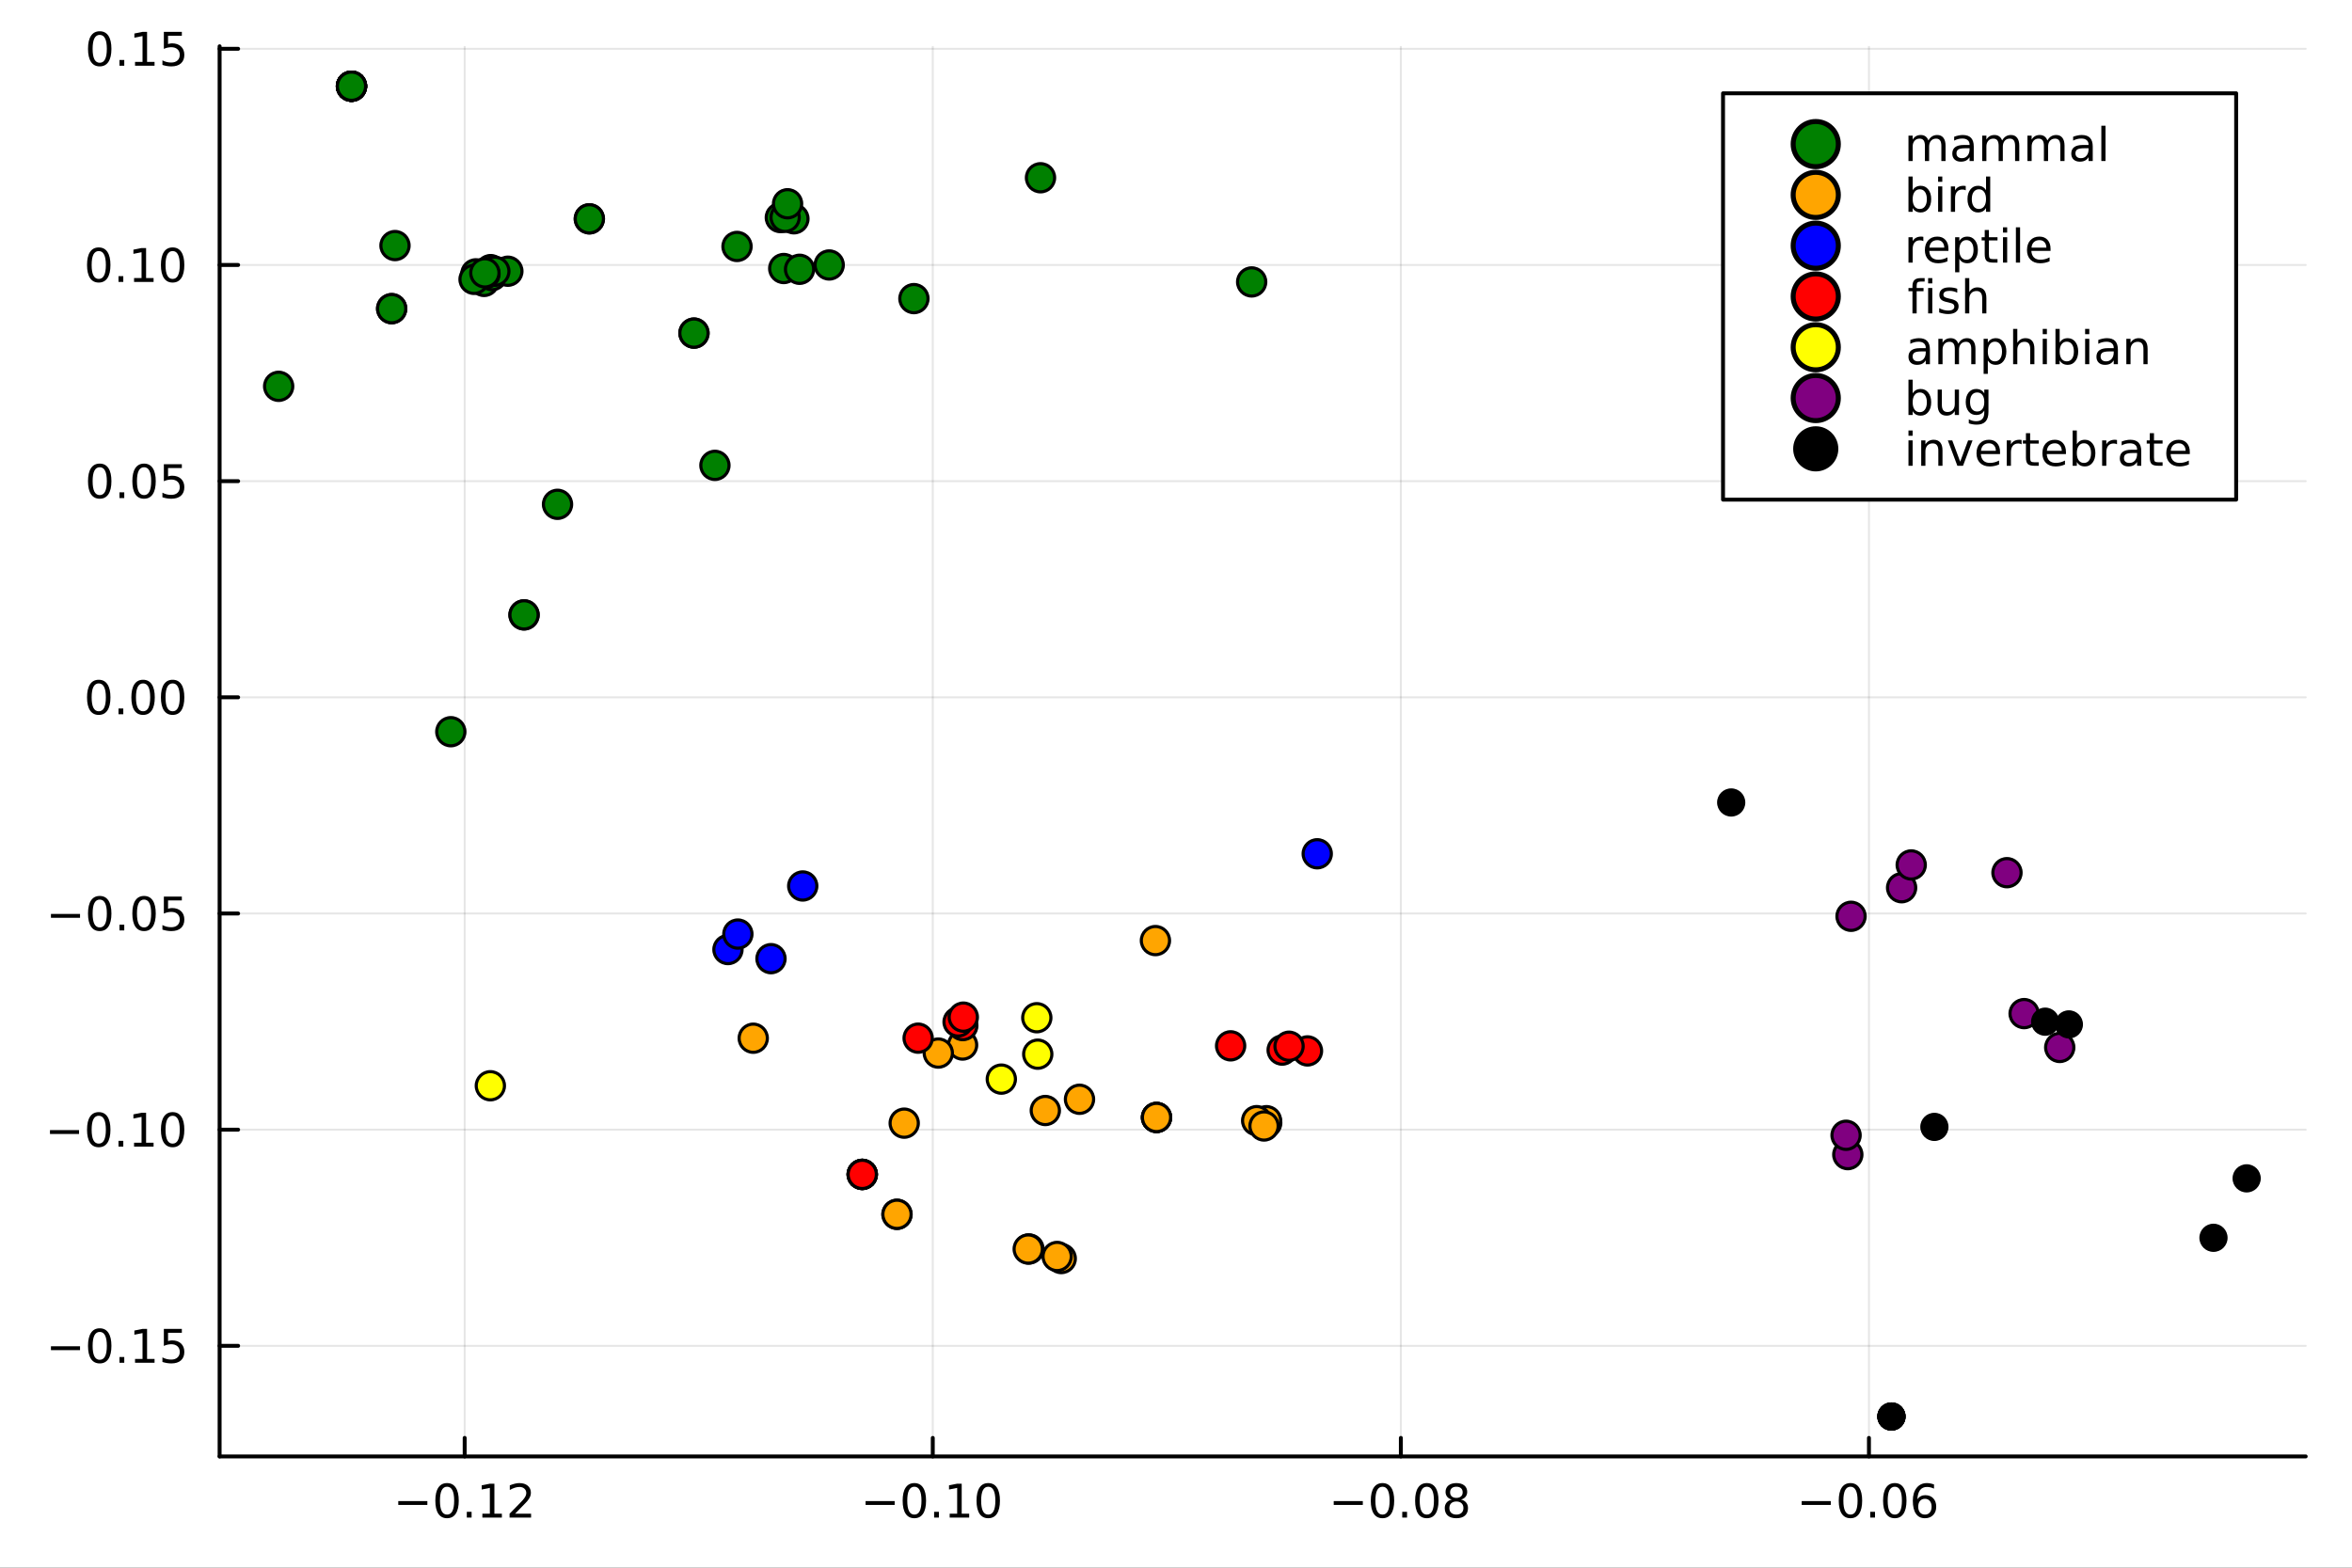 <?xml version="1.0" encoding="utf-8"?>
<svg xmlns="http://www.w3.org/2000/svg" xmlns:xlink="http://www.w3.org/1999/xlink" width="600" height="400" viewBox="0 0 2400 1600">
<rect x="0" y="0" width="2400" height="1600" fill="#333333" stroke="none"/>
<defs>
  <clipPath id="clip740">
    <rect x="0" y="0" width="2400" height="1600"/>
  </clipPath>
</defs>
<path clip-path="url(#clip740)" d="
M0 1600 L2400 1600 L2400 0 L0 0  Z
  " fill="#ffffff" fill-rule="evenodd" fill-opacity="1"/>
<defs>
  <clipPath id="clip741">
    <rect x="480" y="0" width="1681" height="1600"/>
  </clipPath>
</defs>
<path clip-path="url(#clip740)" d="
M224.098 1486.45 L2352.76 1486.45 L2352.76 47.244 L224.098 47.244  Z
  " fill="#ffffff" fill-rule="evenodd" fill-opacity="1"/>
<defs>
  <clipPath id="clip742">
    <rect x="224" y="47" width="2130" height="1440"/>
  </clipPath>
</defs>
<polyline clip-path="url(#clip742)" style="stroke:#000000; stroke-linecap:round; stroke-linejoin:round; stroke-width:2; stroke-opacity:0.1; fill:none" points="
  474.157,1486.45 474.157,47.244 
  "/>
<polyline clip-path="url(#clip742)" style="stroke:#000000; stroke-linecap:round; stroke-linejoin:round; stroke-width:2; stroke-opacity:0.1; fill:none" points="
  951.802,1486.45 951.802,47.244 
  "/>
<polyline clip-path="url(#clip742)" style="stroke:#000000; stroke-linecap:round; stroke-linejoin:round; stroke-width:2; stroke-opacity:0.1; fill:none" points="
  1429.45,1486.45 1429.45,47.244 
  "/>
<polyline clip-path="url(#clip742)" style="stroke:#000000; stroke-linecap:round; stroke-linejoin:round; stroke-width:2; stroke-opacity:0.1; fill:none" points="
  1907.09,1486.45 1907.09,47.244 
  "/>
<polyline clip-path="url(#clip740)" style="stroke:#000000; stroke-linecap:round; stroke-linejoin:round; stroke-width:4; stroke-opacity:1; fill:none" points="
  224.098,1486.45 2352.76,1486.45 
  "/>
<polyline clip-path="url(#clip740)" style="stroke:#000000; stroke-linecap:round; stroke-linejoin:round; stroke-width:4; stroke-opacity:1; fill:none" points="
  474.157,1486.45 474.157,1467.55 
  "/>
<polyline clip-path="url(#clip740)" style="stroke:#000000; stroke-linecap:round; stroke-linejoin:round; stroke-width:4; stroke-opacity:1; fill:none" points="
  951.802,1486.45 951.802,1467.55 
  "/>
<polyline clip-path="url(#clip740)" style="stroke:#000000; stroke-linecap:round; stroke-linejoin:round; stroke-width:4; stroke-opacity:1; fill:none" points="
  1429.45,1486.45 1429.45,1467.55 
  "/>
<polyline clip-path="url(#clip740)" style="stroke:#000000; stroke-linecap:round; stroke-linejoin:round; stroke-width:4; stroke-opacity:1; fill:none" points="
  1907.09,1486.45 1907.09,1467.55 
  "/>
<path clip-path="url(#clip740)" d="M406.403 1532.02 L436.078 1532.02 L436.078 1535.95 L406.403 1535.95 L406.403 1532.02 Z" fill="#000000" fill-rule="evenodd" fill-opacity="1" /><path clip-path="url(#clip740)" d="M456.171 1517.37 Q452.56 1517.37 450.731 1520.93 Q448.926 1524.47 448.926 1531.6 Q448.926 1538.71 450.731 1542.27 Q452.56 1545.82 456.171 1545.82 Q459.805 1545.82 461.611 1542.27 Q463.439 1538.71 463.439 1531.6 Q463.439 1524.47 461.611 1520.93 Q459.805 1517.37 456.171 1517.37 M456.171 1513.66 Q461.981 1513.66 465.037 1518.27 Q468.115 1522.85 468.115 1531.6 Q468.115 1540.33 465.037 1544.94 Q461.981 1549.52 456.171 1549.52 Q450.361 1549.52 447.282 1544.94 Q444.227 1540.33 444.227 1531.6 Q444.227 1522.85 447.282 1518.27 Q450.361 1513.66 456.171 1513.66 Z" fill="#000000" fill-rule="evenodd" fill-opacity="1" /><path clip-path="url(#clip740)" d="M476.333 1542.97 L481.217 1542.97 L481.217 1548.85 L476.333 1548.85 L476.333 1542.97 Z" fill="#000000" fill-rule="evenodd" fill-opacity="1" /><path clip-path="url(#clip740)" d="M492.212 1544.91 L499.851 1544.91 L499.851 1518.55 L491.541 1520.21 L491.541 1515.95 L499.805 1514.29 L504.481 1514.29 L504.481 1544.91 L512.12 1544.91 L512.12 1548.85 L492.212 1548.85 L492.212 1544.91 Z" fill="#000000" fill-rule="evenodd" fill-opacity="1" /><path clip-path="url(#clip740)" d="M525.592 1544.91 L541.911 1544.91 L541.911 1548.85 L519.967 1548.85 L519.967 1544.91 Q522.629 1542.16 527.212 1537.53 Q531.819 1532.88 532.999 1531.53 Q535.245 1529.01 536.124 1527.27 Q537.027 1525.51 537.027 1523.82 Q537.027 1521.07 535.083 1519.33 Q533.161 1517.6 530.059 1517.6 Q527.86 1517.6 525.407 1518.36 Q522.976 1519.13 520.198 1520.68 L520.198 1515.95 Q523.022 1514.82 525.476 1514.24 Q527.93 1513.66 529.967 1513.66 Q535.337 1513.66 538.532 1516.35 Q541.726 1519.03 541.726 1523.52 Q541.726 1525.65 540.916 1527.57 Q540.129 1529.47 538.022 1532.07 Q537.444 1532.74 534.342 1535.95 Q531.24 1539.15 525.592 1544.91 Z" fill="#000000" fill-rule="evenodd" fill-opacity="1" /><path clip-path="url(#clip740)" d="M883.249 1532.02 L912.925 1532.02 L912.925 1535.95 L883.249 1535.95 L883.249 1532.02 Z" fill="#000000" fill-rule="evenodd" fill-opacity="1" /><path clip-path="url(#clip740)" d="M933.017 1517.37 Q929.406 1517.37 927.577 1520.93 Q925.772 1524.47 925.772 1531.6 Q925.772 1538.71 927.577 1542.27 Q929.406 1545.82 933.017 1545.82 Q936.651 1545.82 938.457 1542.27 Q940.286 1538.71 940.286 1531.6 Q940.286 1524.47 938.457 1520.93 Q936.651 1517.37 933.017 1517.37 M933.017 1513.66 Q938.827 1513.66 941.883 1518.27 Q944.962 1522.85 944.962 1531.6 Q944.962 1540.33 941.883 1544.94 Q938.827 1549.52 933.017 1549.52 Q927.207 1549.52 924.128 1544.94 Q921.073 1540.33 921.073 1531.6 Q921.073 1522.85 924.128 1518.27 Q927.207 1513.66 933.017 1513.66 Z" fill="#000000" fill-rule="evenodd" fill-opacity="1" /><path clip-path="url(#clip740)" d="M953.179 1542.97 L958.063 1542.97 L958.063 1548.85 L953.179 1548.85 L953.179 1542.97 Z" fill="#000000" fill-rule="evenodd" fill-opacity="1" /><path clip-path="url(#clip740)" d="M969.059 1544.91 L976.698 1544.91 L976.698 1518.55 L968.387 1520.21 L968.387 1515.95 L976.651 1514.29 L981.327 1514.29 L981.327 1544.91 L988.966 1544.91 L988.966 1548.85 L969.059 1548.85 L969.059 1544.91 Z" fill="#000000" fill-rule="evenodd" fill-opacity="1" /><path clip-path="url(#clip740)" d="M1008.41 1517.37 Q1004.8 1517.37 1002.97 1520.93 Q1001.17 1524.47 1001.17 1531.6 Q1001.17 1538.71 1002.97 1542.27 Q1004.8 1545.82 1008.41 1545.82 Q1012.04 1545.82 1013.85 1542.27 Q1015.68 1538.71 1015.68 1531.6 Q1015.68 1524.47 1013.85 1520.93 Q1012.04 1517.37 1008.41 1517.37 M1008.41 1513.66 Q1014.22 1513.66 1017.28 1518.27 Q1020.35 1522.85 1020.35 1531.6 Q1020.35 1540.33 1017.28 1544.94 Q1014.22 1549.52 1008.41 1549.52 Q1002.6 1549.52 999.522 1544.94 Q996.466 1540.33 996.466 1531.6 Q996.466 1522.85 999.522 1518.27 Q1002.6 1513.66 1008.41 1513.66 Z" fill="#000000" fill-rule="evenodd" fill-opacity="1" /><path clip-path="url(#clip740)" d="M1360.94 1532.02 L1390.62 1532.02 L1390.62 1535.95 L1360.94 1535.95 L1360.94 1532.02 Z" fill="#000000" fill-rule="evenodd" fill-opacity="1" /><path clip-path="url(#clip740)" d="M1410.71 1517.37 Q1407.1 1517.37 1405.27 1520.93 Q1403.46 1524.47 1403.46 1531.6 Q1403.46 1538.71 1405.27 1542.27 Q1407.1 1545.82 1410.71 1545.82 Q1414.34 1545.82 1416.15 1542.27 Q1417.98 1538.71 1417.98 1531.6 Q1417.98 1524.47 1416.15 1520.93 Q1414.34 1517.37 1410.71 1517.37 M1410.71 1513.66 Q1416.52 1513.66 1419.57 1518.27 Q1422.65 1522.85 1422.65 1531.6 Q1422.65 1540.33 1419.57 1544.94 Q1416.52 1549.52 1410.71 1549.52 Q1404.9 1549.52 1401.82 1544.94 Q1398.76 1540.33 1398.76 1531.6 Q1398.76 1522.85 1401.82 1518.27 Q1404.9 1513.66 1410.71 1513.66 Z" fill="#000000" fill-rule="evenodd" fill-opacity="1" /><path clip-path="url(#clip740)" d="M1430.87 1542.97 L1435.75 1542.97 L1435.75 1548.85 L1430.87 1548.85 L1430.87 1542.97 Z" fill="#000000" fill-rule="evenodd" fill-opacity="1" /><path clip-path="url(#clip740)" d="M1455.94 1517.37 Q1452.33 1517.37 1450.5 1520.93 Q1448.69 1524.47 1448.69 1531.6 Q1448.69 1538.71 1450.5 1542.27 Q1452.33 1545.82 1455.94 1545.82 Q1459.57 1545.82 1461.38 1542.27 Q1463.21 1538.71 1463.21 1531.6 Q1463.21 1524.47 1461.38 1520.93 Q1459.57 1517.37 1455.94 1517.37 M1455.94 1513.66 Q1461.75 1513.66 1464.81 1518.27 Q1467.88 1522.85 1467.88 1531.6 Q1467.88 1540.33 1464.81 1544.94 Q1461.75 1549.52 1455.94 1549.52 Q1450.13 1549.52 1447.05 1544.94 Q1444 1540.33 1444 1531.6 Q1444 1522.85 1447.05 1518.27 Q1450.13 1513.66 1455.94 1513.66 Z" fill="#000000" fill-rule="evenodd" fill-opacity="1" /><path clip-path="url(#clip740)" d="M1486.1 1532.44 Q1482.77 1532.44 1480.85 1534.22 Q1478.95 1536 1478.95 1539.13 Q1478.95 1542.25 1480.85 1544.03 Q1482.77 1545.82 1486.1 1545.82 Q1489.43 1545.82 1491.36 1544.03 Q1493.28 1542.23 1493.28 1539.13 Q1493.28 1536 1491.36 1534.22 Q1489.46 1532.44 1486.1 1532.44 M1481.43 1530.45 Q1478.42 1529.7 1476.73 1527.64 Q1475.06 1525.58 1475.06 1522.62 Q1475.06 1518.48 1478 1516.07 Q1480.96 1513.66 1486.1 1513.66 Q1491.26 1513.66 1494.2 1516.07 Q1497.14 1518.48 1497.14 1522.62 Q1497.14 1525.58 1495.45 1527.64 Q1493.79 1529.7 1490.8 1530.45 Q1494.18 1531.23 1496.06 1533.52 Q1497.95 1535.82 1497.95 1539.13 Q1497.95 1544.15 1494.87 1546.83 Q1491.82 1549.52 1486.1 1549.52 Q1480.38 1549.52 1477.31 1546.83 Q1474.25 1544.15 1474.25 1539.13 Q1474.25 1535.82 1476.15 1533.52 Q1478.05 1531.23 1481.43 1530.45 M1479.71 1523.06 Q1479.71 1525.75 1481.38 1527.25 Q1483.07 1528.76 1486.1 1528.76 Q1489.11 1528.76 1490.8 1527.25 Q1492.51 1525.75 1492.51 1523.06 Q1492.51 1520.38 1490.8 1518.87 Q1489.11 1517.37 1486.1 1517.37 Q1483.07 1517.37 1481.38 1518.87 Q1479.71 1520.38 1479.71 1523.06 Z" fill="#000000" fill-rule="evenodd" fill-opacity="1" /><path clip-path="url(#clip740)" d="M1838.46 1532.02 L1868.13 1532.02 L1868.13 1535.95 L1838.46 1535.95 L1838.46 1532.02 Z" fill="#000000" fill-rule="evenodd" fill-opacity="1" /><path clip-path="url(#clip740)" d="M1888.23 1517.37 Q1884.61 1517.37 1882.79 1520.93 Q1880.98 1524.47 1880.98 1531.6 Q1880.98 1538.71 1882.79 1542.27 Q1884.61 1545.82 1888.23 1545.82 Q1891.86 1545.82 1893.67 1542.27 Q1895.49 1538.71 1895.49 1531.6 Q1895.49 1524.47 1893.67 1520.93 Q1891.86 1517.37 1888.23 1517.37 M1888.23 1513.66 Q1894.04 1513.66 1897.09 1518.27 Q1900.17 1522.85 1900.17 1531.6 Q1900.17 1540.33 1897.09 1544.94 Q1894.04 1549.52 1888.23 1549.52 Q1882.42 1549.52 1879.34 1544.94 Q1876.28 1540.33 1876.28 1531.6 Q1876.28 1522.85 1879.34 1518.27 Q1882.42 1513.66 1888.23 1513.66 Z" fill="#000000" fill-rule="evenodd" fill-opacity="1" /><path clip-path="url(#clip740)" d="M1908.39 1542.97 L1913.27 1542.97 L1913.27 1548.85 L1908.39 1548.85 L1908.39 1542.97 Z" fill="#000000" fill-rule="evenodd" fill-opacity="1" /><path clip-path="url(#clip740)" d="M1933.46 1517.37 Q1929.85 1517.37 1928.02 1520.93 Q1926.21 1524.47 1926.21 1531.6 Q1926.21 1538.71 1928.02 1542.27 Q1929.85 1545.82 1933.46 1545.82 Q1937.09 1545.82 1938.9 1542.27 Q1940.73 1538.71 1940.73 1531.6 Q1940.73 1524.47 1938.9 1520.93 Q1937.09 1517.37 1933.46 1517.37 M1933.46 1513.66 Q1939.27 1513.66 1942.32 1518.27 Q1945.4 1522.85 1945.4 1531.6 Q1945.4 1540.33 1942.32 1544.94 Q1939.27 1549.52 1933.46 1549.52 Q1927.65 1549.52 1924.57 1544.94 Q1921.51 1540.33 1921.51 1531.6 Q1921.51 1522.85 1924.57 1518.27 Q1927.65 1513.66 1933.46 1513.66 Z" fill="#000000" fill-rule="evenodd" fill-opacity="1" /><path clip-path="url(#clip740)" d="M1964.2 1529.7 Q1961.05 1529.7 1959.2 1531.86 Q1957.37 1534.01 1957.37 1537.76 Q1957.37 1541.49 1959.2 1543.66 Q1961.05 1545.82 1964.2 1545.82 Q1967.35 1545.82 1969.17 1543.66 Q1971.03 1541.49 1971.03 1537.76 Q1971.03 1534.01 1969.17 1531.86 Q1967.35 1529.7 1964.2 1529.7 M1973.48 1515.05 L1973.48 1519.31 Q1971.72 1518.48 1969.92 1518.04 Q1968.13 1517.6 1966.37 1517.6 Q1961.74 1517.6 1959.29 1520.72 Q1956.86 1523.85 1956.51 1530.17 Q1957.88 1528.15 1959.94 1527.09 Q1962 1526 1964.48 1526 Q1969.68 1526 1972.69 1529.17 Q1975.73 1532.32 1975.73 1537.76 Q1975.73 1543.08 1972.58 1546.3 Q1969.43 1549.52 1964.2 1549.52 Q1958.2 1549.52 1955.03 1544.94 Q1951.86 1540.33 1951.86 1531.6 Q1951.86 1523.41 1955.75 1518.55 Q1959.64 1513.66 1966.19 1513.66 Q1967.95 1513.66 1969.73 1514.01 Q1971.54 1514.36 1973.48 1515.05 Z" fill="#000000" fill-rule="evenodd" fill-opacity="1" /><polyline clip-path="url(#clip742)" style="stroke:#000000; stroke-linecap:round; stroke-linejoin:round; stroke-width:2; stroke-opacity:0.1; fill:none" points="
  224.098,1373.58 2352.76,1373.58 
  "/>
<polyline clip-path="url(#clip742)" style="stroke:#000000; stroke-linecap:round; stroke-linejoin:round; stroke-width:2; stroke-opacity:0.1; fill:none" points="
  224.098,1152.95 2352.76,1152.95 
  "/>
<polyline clip-path="url(#clip742)" style="stroke:#000000; stroke-linecap:round; stroke-linejoin:round; stroke-width:2; stroke-opacity:0.1; fill:none" points="
  224.098,932.324 2352.76,932.324 
  "/>
<polyline clip-path="url(#clip742)" style="stroke:#000000; stroke-linecap:round; stroke-linejoin:round; stroke-width:2; stroke-opacity:0.1; fill:none" points="
  224.098,711.695 2352.76,711.695 
  "/>
<polyline clip-path="url(#clip742)" style="stroke:#000000; stroke-linecap:round; stroke-linejoin:round; stroke-width:2; stroke-opacity:0.1; fill:none" points="
  224.098,491.066 2352.76,491.066 
  "/>
<polyline clip-path="url(#clip742)" style="stroke:#000000; stroke-linecap:round; stroke-linejoin:round; stroke-width:2; stroke-opacity:0.1; fill:none" points="
  224.098,270.437 2352.76,270.437 
  "/>
<polyline clip-path="url(#clip742)" style="stroke:#000000; stroke-linecap:round; stroke-linejoin:round; stroke-width:2; stroke-opacity:0.1; fill:none" points="
  224.098,49.808 2352.76,49.808 
  "/>
<polyline clip-path="url(#clip740)" style="stroke:#000000; stroke-linecap:round; stroke-linejoin:round; stroke-width:4; stroke-opacity:1; fill:none" points="
  224.098,1486.45 224.098,47.244 
  "/>
<polyline clip-path="url(#clip740)" style="stroke:#000000; stroke-linecap:round; stroke-linejoin:round; stroke-width:4; stroke-opacity:1; fill:none" points="
  224.098,1373.58 242.996,1373.58 
  "/>
<polyline clip-path="url(#clip740)" style="stroke:#000000; stroke-linecap:round; stroke-linejoin:round; stroke-width:4; stroke-opacity:1; fill:none" points="
  224.098,1152.95 242.996,1152.95 
  "/>
<polyline clip-path="url(#clip740)" style="stroke:#000000; stroke-linecap:round; stroke-linejoin:round; stroke-width:4; stroke-opacity:1; fill:none" points="
  224.098,932.324 242.996,932.324 
  "/>
<polyline clip-path="url(#clip740)" style="stroke:#000000; stroke-linecap:round; stroke-linejoin:round; stroke-width:4; stroke-opacity:1; fill:none" points="
  224.098,711.695 242.996,711.695 
  "/>
<polyline clip-path="url(#clip740)" style="stroke:#000000; stroke-linecap:round; stroke-linejoin:round; stroke-width:4; stroke-opacity:1; fill:none" points="
  224.098,491.066 242.996,491.066 
  "/>
<polyline clip-path="url(#clip740)" style="stroke:#000000; stroke-linecap:round; stroke-linejoin:round; stroke-width:4; stroke-opacity:1; fill:none" points="
  224.098,270.437 242.996,270.437 
  "/>
<polyline clip-path="url(#clip740)" style="stroke:#000000; stroke-linecap:round; stroke-linejoin:round; stroke-width:4; stroke-opacity:1; fill:none" points="
  224.098,49.808 242.996,49.808 
  "/>
<path clip-path="url(#clip740)" d="M51.987 1374.03 L81.663 1374.03 L81.663 1377.97 L51.987 1377.97 L51.987 1374.03 Z" fill="#000000" fill-rule="evenodd" fill-opacity="1" /><path clip-path="url(#clip740)" d="M101.756 1359.38 Q98.145 1359.38 96.316 1362.94 Q94.51 1366.49 94.51 1373.62 Q94.51 1380.72 96.316 1384.29 Q98.145 1387.83 101.756 1387.83 Q105.39 1387.83 107.196 1384.29 Q109.024 1380.72 109.024 1373.62 Q109.024 1366.49 107.196 1362.94 Q105.39 1359.38 101.756 1359.38 M101.756 1355.68 Q107.566 1355.68 110.621 1360.28 Q113.7 1364.87 113.7 1373.62 Q113.7 1382.34 110.621 1386.95 Q107.566 1391.53 101.756 1391.53 Q95.946 1391.53 92.867 1386.95 Q89.811 1382.34 89.811 1373.62 Q89.811 1364.87 92.867 1360.28 Q95.946 1355.68 101.756 1355.68 Z" fill="#000000" fill-rule="evenodd" fill-opacity="1" /><path clip-path="url(#clip740)" d="M121.918 1384.98 L126.802 1384.98 L126.802 1390.86 L121.918 1390.86 L121.918 1384.98 Z" fill="#000000" fill-rule="evenodd" fill-opacity="1" /><path clip-path="url(#clip740)" d="M137.797 1386.93 L145.436 1386.93 L145.436 1360.56 L137.126 1362.23 L137.126 1357.97 L145.39 1356.3 L150.066 1356.3 L150.066 1386.93 L157.705 1386.93 L157.705 1390.86 L137.797 1390.86 L137.797 1386.93 Z" fill="#000000" fill-rule="evenodd" fill-opacity="1" /><path clip-path="url(#clip740)" d="M167.195 1356.3 L185.552 1356.3 L185.552 1360.24 L171.478 1360.24 L171.478 1368.71 Q172.496 1368.36 173.515 1368.2 Q174.533 1368.01 175.552 1368.01 Q181.339 1368.01 184.718 1371.19 Q188.098 1374.36 188.098 1379.77 Q188.098 1385.35 184.626 1388.45 Q181.153 1391.53 174.834 1391.53 Q172.658 1391.53 170.39 1391.16 Q168.144 1390.79 165.737 1390.05 L165.737 1385.35 Q167.82 1386.49 170.042 1387.04 Q172.265 1387.6 174.741 1387.6 Q178.746 1387.6 181.084 1385.49 Q183.422 1383.38 183.422 1379.77 Q183.422 1376.16 181.084 1374.06 Q178.746 1371.95 174.741 1371.95 Q172.866 1371.95 170.991 1372.37 Q169.14 1372.78 167.195 1373.66 L167.195 1356.3 Z" fill="#000000" fill-rule="evenodd" fill-opacity="1" /><path clip-path="url(#clip740)" d="M50.992 1153.4 L80.668 1153.4 L80.668 1157.34 L50.992 1157.34 L50.992 1153.4 Z" fill="#000000" fill-rule="evenodd" fill-opacity="1" /><path clip-path="url(#clip740)" d="M100.76 1138.75 Q97.149 1138.75 95.321 1142.32 Q93.515 1145.86 93.515 1152.99 Q93.515 1160.09 95.321 1163.66 Q97.149 1167.2 100.76 1167.2 Q104.395 1167.2 106.2 1163.66 Q108.029 1160.09 108.029 1152.99 Q108.029 1145.86 106.2 1142.32 Q104.395 1138.75 100.76 1138.75 M100.76 1135.05 Q106.571 1135.05 109.626 1139.65 Q112.705 1144.24 112.705 1152.99 Q112.705 1161.71 109.626 1166.32 Q106.571 1170.9 100.76 1170.9 Q94.95 1170.9 91.871 1166.32 Q88.816 1161.71 88.816 1152.99 Q88.816 1144.24 91.871 1139.65 Q94.95 1135.05 100.76 1135.05 Z" fill="#000000" fill-rule="evenodd" fill-opacity="1" /><path clip-path="url(#clip740)" d="M120.922 1164.35 L125.807 1164.35 L125.807 1170.23 L120.922 1170.23 L120.922 1164.35 Z" fill="#000000" fill-rule="evenodd" fill-opacity="1" /><path clip-path="url(#clip740)" d="M136.802 1166.3 L144.441 1166.3 L144.441 1139.93 L136.131 1141.6 L136.131 1137.34 L144.394 1135.67 L149.07 1135.67 L149.07 1166.3 L156.709 1166.3 L156.709 1170.23 L136.802 1170.23 L136.802 1166.3 Z" fill="#000000" fill-rule="evenodd" fill-opacity="1" /><path clip-path="url(#clip740)" d="M176.153 1138.75 Q172.542 1138.75 170.714 1142.32 Q168.908 1145.86 168.908 1152.99 Q168.908 1160.09 170.714 1163.66 Q172.542 1167.2 176.153 1167.2 Q179.788 1167.2 181.593 1163.66 Q183.422 1160.09 183.422 1152.99 Q183.422 1145.86 181.593 1142.32 Q179.788 1138.75 176.153 1138.75 M176.153 1135.05 Q181.964 1135.05 185.019 1139.65 Q188.098 1144.24 188.098 1152.99 Q188.098 1161.71 185.019 1166.32 Q181.964 1170.9 176.153 1170.9 Q170.343 1170.9 167.265 1166.32 Q164.209 1161.71 164.209 1152.99 Q164.209 1144.24 167.265 1139.65 Q170.343 1135.05 176.153 1135.05 Z" fill="#000000" fill-rule="evenodd" fill-opacity="1" /><path clip-path="url(#clip740)" d="M51.987 932.775 L81.663 932.775 L81.663 936.71 L51.987 936.71 L51.987 932.775 Z" fill="#000000" fill-rule="evenodd" fill-opacity="1" /><path clip-path="url(#clip740)" d="M101.756 918.122 Q98.145 918.122 96.316 921.687 Q94.51 925.229 94.51 932.358 Q94.51 939.465 96.316 943.03 Q98.145 946.571 101.756 946.571 Q105.39 946.571 107.196 943.03 Q109.024 939.465 109.024 932.358 Q109.024 925.229 107.196 921.687 Q105.39 918.122 101.756 918.122 M101.756 914.419 Q107.566 914.419 110.621 919.025 Q113.7 923.608 113.7 932.358 Q113.7 941.085 110.621 945.692 Q107.566 950.275 101.756 950.275 Q95.946 950.275 92.867 945.692 Q89.811 941.085 89.811 932.358 Q89.811 923.608 92.867 919.025 Q95.946 914.419 101.756 914.419 Z" fill="#000000" fill-rule="evenodd" fill-opacity="1" /><path clip-path="url(#clip740)" d="M121.918 943.724 L126.802 943.724 L126.802 949.604 L121.918 949.604 L121.918 943.724 Z" fill="#000000" fill-rule="evenodd" fill-opacity="1" /><path clip-path="url(#clip740)" d="M146.987 918.122 Q143.376 918.122 141.547 921.687 Q139.742 925.229 139.742 932.358 Q139.742 939.465 141.547 943.03 Q143.376 946.571 146.987 946.571 Q150.621 946.571 152.427 943.03 Q154.255 939.465 154.255 932.358 Q154.255 925.229 152.427 921.687 Q150.621 918.122 146.987 918.122 M146.987 914.419 Q152.797 914.419 155.853 919.025 Q158.931 923.608 158.931 932.358 Q158.931 941.085 155.853 945.692 Q152.797 950.275 146.987 950.275 Q141.177 950.275 138.098 945.692 Q135.043 941.085 135.043 932.358 Q135.043 923.608 138.098 919.025 Q141.177 914.419 146.987 914.419 Z" fill="#000000" fill-rule="evenodd" fill-opacity="1" /><path clip-path="url(#clip740)" d="M167.195 915.044 L185.552 915.044 L185.552 918.979 L171.478 918.979 L171.478 927.451 Q172.496 927.104 173.515 926.942 Q174.533 926.756 175.552 926.756 Q181.339 926.756 184.718 929.928 Q188.098 933.099 188.098 938.516 Q188.098 944.094 184.626 947.196 Q181.153 950.275 174.834 950.275 Q172.658 950.275 170.39 949.904 Q168.144 949.534 165.737 948.793 L165.737 944.094 Q167.82 945.229 170.042 945.784 Q172.265 946.34 174.741 946.34 Q178.746 946.34 181.084 944.233 Q183.422 942.127 183.422 938.516 Q183.422 934.905 181.084 932.798 Q178.746 930.692 174.741 930.692 Q172.866 930.692 170.991 931.108 Q169.14 931.525 167.195 932.405 L167.195 915.044 Z" fill="#000000" fill-rule="evenodd" fill-opacity="1" /><path clip-path="url(#clip740)" d="M100.76 697.493 Q97.149 697.493 95.321 701.058 Q93.515 704.6 93.515 711.729 Q93.515 718.836 95.321 722.401 Q97.149 725.942 100.76 725.942 Q104.395 725.942 106.2 722.401 Q108.029 718.836 108.029 711.729 Q108.029 704.6 106.2 701.058 Q104.395 697.493 100.76 697.493 M100.76 693.79 Q106.571 693.79 109.626 698.396 Q112.705 702.979 112.705 711.729 Q112.705 720.456 109.626 725.063 Q106.571 729.646 100.76 729.646 Q94.95 729.646 91.871 725.063 Q88.816 720.456 88.816 711.729 Q88.816 702.979 91.871 698.396 Q94.95 693.79 100.76 693.79 Z" fill="#000000" fill-rule="evenodd" fill-opacity="1" /><path clip-path="url(#clip740)" d="M120.922 723.095 L125.807 723.095 L125.807 728.975 L120.922 728.975 L120.922 723.095 Z" fill="#000000" fill-rule="evenodd" fill-opacity="1" /><path clip-path="url(#clip740)" d="M145.992 697.493 Q142.381 697.493 140.552 701.058 Q138.746 704.6 138.746 711.729 Q138.746 718.836 140.552 722.401 Q142.381 725.942 145.992 725.942 Q149.626 725.942 151.431 722.401 Q153.26 718.836 153.26 711.729 Q153.26 704.6 151.431 701.058 Q149.626 697.493 145.992 697.493 M145.992 693.79 Q151.802 693.79 154.857 698.396 Q157.936 702.979 157.936 711.729 Q157.936 720.456 154.857 725.063 Q151.802 729.646 145.992 729.646 Q140.181 729.646 137.103 725.063 Q134.047 720.456 134.047 711.729 Q134.047 702.979 137.103 698.396 Q140.181 693.79 145.992 693.79 Z" fill="#000000" fill-rule="evenodd" fill-opacity="1" /><path clip-path="url(#clip740)" d="M176.153 697.493 Q172.542 697.493 170.714 701.058 Q168.908 704.6 168.908 711.729 Q168.908 718.836 170.714 722.401 Q172.542 725.942 176.153 725.942 Q179.788 725.942 181.593 722.401 Q183.422 718.836 183.422 711.729 Q183.422 704.6 181.593 701.058 Q179.788 697.493 176.153 697.493 M176.153 693.79 Q181.964 693.79 185.019 698.396 Q188.098 702.979 188.098 711.729 Q188.098 720.456 185.019 725.063 Q181.964 729.646 176.153 729.646 Q170.343 729.646 167.265 725.063 Q164.209 720.456 164.209 711.729 Q164.209 702.979 167.265 698.396 Q170.343 693.79 176.153 693.79 Z" fill="#000000" fill-rule="evenodd" fill-opacity="1" /><path clip-path="url(#clip740)" d="M101.756 476.864 Q98.145 476.864 96.316 480.429 Q94.51 483.971 94.51 491.1 Q94.51 498.207 96.316 501.772 Q98.145 505.313 101.756 505.313 Q105.39 505.313 107.196 501.772 Q109.024 498.207 109.024 491.1 Q109.024 483.971 107.196 480.429 Q105.39 476.864 101.756 476.864 M101.756 473.161 Q107.566 473.161 110.621 477.767 Q113.7 482.351 113.7 491.1 Q113.7 499.827 110.621 504.434 Q107.566 509.017 101.756 509.017 Q95.946 509.017 92.867 504.434 Q89.811 499.827 89.811 491.1 Q89.811 482.351 92.867 477.767 Q95.946 473.161 101.756 473.161 Z" fill="#000000" fill-rule="evenodd" fill-opacity="1" /><path clip-path="url(#clip740)" d="M121.918 502.466 L126.802 502.466 L126.802 508.346 L121.918 508.346 L121.918 502.466 Z" fill="#000000" fill-rule="evenodd" fill-opacity="1" /><path clip-path="url(#clip740)" d="M146.987 476.864 Q143.376 476.864 141.547 480.429 Q139.742 483.971 139.742 491.1 Q139.742 498.207 141.547 501.772 Q143.376 505.313 146.987 505.313 Q150.621 505.313 152.427 501.772 Q154.255 498.207 154.255 491.1 Q154.255 483.971 152.427 480.429 Q150.621 476.864 146.987 476.864 M146.987 473.161 Q152.797 473.161 155.853 477.767 Q158.931 482.351 158.931 491.1 Q158.931 499.827 155.853 504.434 Q152.797 509.017 146.987 509.017 Q141.177 509.017 138.098 504.434 Q135.043 499.827 135.043 491.1 Q135.043 482.351 138.098 477.767 Q141.177 473.161 146.987 473.161 Z" fill="#000000" fill-rule="evenodd" fill-opacity="1" /><path clip-path="url(#clip740)" d="M167.195 473.786 L185.552 473.786 L185.552 477.721 L171.478 477.721 L171.478 486.193 Q172.496 485.846 173.515 485.684 Q174.533 485.499 175.552 485.499 Q181.339 485.499 184.718 488.67 Q188.098 491.841 188.098 497.258 Q188.098 502.837 184.626 505.938 Q181.153 509.017 174.834 509.017 Q172.658 509.017 170.39 508.647 Q168.144 508.276 165.737 507.536 L165.737 502.837 Q167.82 503.971 170.042 504.526 Q172.265 505.082 174.741 505.082 Q178.746 505.082 181.084 502.975 Q183.422 500.869 183.422 497.258 Q183.422 493.647 181.084 491.54 Q178.746 489.434 174.741 489.434 Q172.866 489.434 170.991 489.85 Q169.14 490.267 167.195 491.147 L167.195 473.786 Z" fill="#000000" fill-rule="evenodd" fill-opacity="1" /><path clip-path="url(#clip740)" d="M100.76 256.236 Q97.149 256.236 95.321 259.8 Q93.515 263.342 93.515 270.472 Q93.515 277.578 95.321 281.143 Q97.149 284.684 100.76 284.684 Q104.395 284.684 106.2 281.143 Q108.029 277.578 108.029 270.472 Q108.029 263.342 106.2 259.8 Q104.395 256.236 100.76 256.236 M100.76 252.532 Q106.571 252.532 109.626 257.138 Q112.705 261.722 112.705 270.472 Q112.705 279.198 109.626 283.805 Q106.571 288.388 100.76 288.388 Q94.95 288.388 91.871 283.805 Q88.816 279.198 88.816 270.472 Q88.816 261.722 91.871 257.138 Q94.95 252.532 100.76 252.532 Z" fill="#000000" fill-rule="evenodd" fill-opacity="1" /><path clip-path="url(#clip740)" d="M120.922 281.837 L125.807 281.837 L125.807 287.717 L120.922 287.717 L120.922 281.837 Z" fill="#000000" fill-rule="evenodd" fill-opacity="1" /><path clip-path="url(#clip740)" d="M136.802 283.782 L144.441 283.782 L144.441 257.416 L136.131 259.083 L136.131 254.824 L144.394 253.157 L149.07 253.157 L149.07 283.782 L156.709 283.782 L156.709 287.717 L136.802 287.717 L136.802 283.782 Z" fill="#000000" fill-rule="evenodd" fill-opacity="1" /><path clip-path="url(#clip740)" d="M176.153 256.236 Q172.542 256.236 170.714 259.8 Q168.908 263.342 168.908 270.472 Q168.908 277.578 170.714 281.143 Q172.542 284.684 176.153 284.684 Q179.788 284.684 181.593 281.143 Q183.422 277.578 183.422 270.472 Q183.422 263.342 181.593 259.8 Q179.788 256.236 176.153 256.236 M176.153 252.532 Q181.964 252.532 185.019 257.138 Q188.098 261.722 188.098 270.472 Q188.098 279.198 185.019 283.805 Q181.964 288.388 176.153 288.388 Q170.343 288.388 167.265 283.805 Q164.209 279.198 164.209 270.472 Q164.209 261.722 167.265 257.138 Q170.343 252.532 176.153 252.532 Z" fill="#000000" fill-rule="evenodd" fill-opacity="1" /><path clip-path="url(#clip740)" d="M101.756 35.607 Q98.145 35.607 96.316 39.171 Q94.51 42.713 94.51 49.843 Q94.51 56.949 96.316 60.514 Q98.145 64.056 101.756 64.056 Q105.39 64.056 107.196 60.514 Q109.024 56.949 109.024 49.843 Q109.024 42.713 107.196 39.171 Q105.39 35.607 101.756 35.607 M101.756 31.903 Q107.566 31.903 110.621 36.509 Q113.7 41.093 113.7 49.843 Q113.7 58.569 110.621 63.176 Q107.566 67.759 101.756 67.759 Q95.946 67.759 92.867 63.176 Q89.811 58.569 89.811 49.843 Q89.811 41.093 92.867 36.509 Q95.946 31.903 101.756 31.903 Z" fill="#000000" fill-rule="evenodd" fill-opacity="1" /><path clip-path="url(#clip740)" d="M121.918 61.208 L126.802 61.208 L126.802 67.088 L121.918 67.088 L121.918 61.208 Z" fill="#000000" fill-rule="evenodd" fill-opacity="1" /><path clip-path="url(#clip740)" d="M137.797 63.153 L145.436 63.153 L145.436 36.787 L137.126 38.454 L137.126 34.195 L145.39 32.528 L150.066 32.528 L150.066 63.153 L157.705 63.153 L157.705 67.088 L137.797 67.088 L137.797 63.153 Z" fill="#000000" fill-rule="evenodd" fill-opacity="1" /><path clip-path="url(#clip740)" d="M167.195 32.528 L185.552 32.528 L185.552 36.463 L171.478 36.463 L171.478 44.935 Q172.496 44.588 173.515 44.426 Q174.533 44.241 175.552 44.241 Q181.339 44.241 184.718 47.412 Q188.098 50.583 188.098 56 Q188.098 61.579 184.626 64.681 Q181.153 67.759 174.834 67.759 Q172.658 67.759 170.39 67.389 Q168.144 67.019 165.737 66.278 L165.737 61.579 Q167.82 62.713 170.042 63.269 Q172.265 63.824 174.741 63.824 Q178.746 63.824 181.084 61.718 Q183.422 59.611 183.422 56 Q183.422 52.389 181.084 50.282 Q178.746 48.176 174.741 48.176 Q172.866 48.176 170.991 48.593 Q169.14 49.009 167.195 49.889 L167.195 32.528 Z" fill="#000000" fill-rule="evenodd" fill-opacity="1" /><circle clip-path="url(#clip742)" cx="601.368" cy="223.344" r="14.4" fill="#008000" fill-rule="evenodd" fill-opacity="1" stroke="#000000" stroke-opacity="1" stroke-width="3.2"/>
<circle clip-path="url(#clip742)" cx="358.657" cy="87.976" r="14.4" fill="#008000" fill-rule="evenodd" fill-opacity="1" stroke="#000000" stroke-opacity="1" stroke-width="3.2"/>
<circle clip-path="url(#clip742)" cx="601.368" cy="223.344" r="14.4" fill="#008000" fill-rule="evenodd" fill-opacity="1" stroke="#000000" stroke-opacity="1" stroke-width="3.2"/>
<circle clip-path="url(#clip742)" cx="500.089" cy="278.74" r="14.4" fill="#008000" fill-rule="evenodd" fill-opacity="1" stroke="#000000" stroke-opacity="1" stroke-width="3.2"/>
<circle clip-path="url(#clip742)" cx="358.657" cy="87.976" r="14.4" fill="#008000" fill-rule="evenodd" fill-opacity="1" stroke="#000000" stroke-opacity="1" stroke-width="3.2"/>
<circle clip-path="url(#clip742)" cx="796.265" cy="222.036" r="14.4" fill="#008000" fill-rule="evenodd" fill-opacity="1" stroke="#000000" stroke-opacity="1" stroke-width="3.2"/>
<circle clip-path="url(#clip742)" cx="1277.21" cy="287.743" r="14.4" fill="#008000" fill-rule="evenodd" fill-opacity="1" stroke="#000000" stroke-opacity="1" stroke-width="3.2"/>
<circle clip-path="url(#clip742)" cx="493.934" cy="287.22" r="14.4" fill="#008000" fill-rule="evenodd" fill-opacity="1" stroke="#000000" stroke-opacity="1" stroke-width="3.2"/>
<circle clip-path="url(#clip742)" cx="358.657" cy="87.976" r="14.4" fill="#008000" fill-rule="evenodd" fill-opacity="1" stroke="#000000" stroke-opacity="1" stroke-width="3.2"/>
<circle clip-path="url(#clip742)" cx="534.732" cy="627.554" r="14.4" fill="#008000" fill-rule="evenodd" fill-opacity="1" stroke="#000000" stroke-opacity="1" stroke-width="3.2"/>
<circle clip-path="url(#clip742)" cx="358.657" cy="87.976" r="14.4" fill="#008000" fill-rule="evenodd" fill-opacity="1" stroke="#000000" stroke-opacity="1" stroke-width="3.2"/>
<circle clip-path="url(#clip742)" cx="708.119" cy="339.972" r="14.4" fill="#008000" fill-rule="evenodd" fill-opacity="1" stroke="#000000" stroke-opacity="1" stroke-width="3.2"/>
<circle clip-path="url(#clip742)" cx="358.657" cy="87.976" r="14.4" fill="#008000" fill-rule="evenodd" fill-opacity="1" stroke="#000000" stroke-opacity="1" stroke-width="3.2"/>
<circle clip-path="url(#clip742)" cx="932.563" cy="304.767" r="14.4" fill="#008000" fill-rule="evenodd" fill-opacity="1" stroke="#000000" stroke-opacity="1" stroke-width="3.2"/>
<circle clip-path="url(#clip742)" cx="810.112" cy="223.306" r="14.4" fill="#008000" fill-rule="evenodd" fill-opacity="1" stroke="#000000" stroke-opacity="1" stroke-width="3.2"/>
<circle clip-path="url(#clip742)" cx="1061.74" cy="181.421" r="14.4" fill="#008000" fill-rule="evenodd" fill-opacity="1" stroke="#000000" stroke-opacity="1" stroke-width="3.2"/>
<circle clip-path="url(#clip742)" cx="752.063" cy="251.534" r="14.4" fill="#008000" fill-rule="evenodd" fill-opacity="1" stroke="#000000" stroke-opacity="1" stroke-width="3.2"/>
<circle clip-path="url(#clip742)" cx="846.12" cy="270.439" r="14.4" fill="#008000" fill-rule="evenodd" fill-opacity="1" stroke="#000000" stroke-opacity="1" stroke-width="3.2"/>
<circle clip-path="url(#clip742)" cx="500.645" cy="275.17" r="14.4" fill="#008000" fill-rule="evenodd" fill-opacity="1" stroke="#000000" stroke-opacity="1" stroke-width="3.2"/>
<circle clip-path="url(#clip742)" cx="502.108" cy="281.298" r="14.4" fill="#008000" fill-rule="evenodd" fill-opacity="1" stroke="#000000" stroke-opacity="1" stroke-width="3.2"/>
<circle clip-path="url(#clip742)" cx="518.219" cy="276.807" r="14.4" fill="#008000" fill-rule="evenodd" fill-opacity="1" stroke="#000000" stroke-opacity="1" stroke-width="3.2"/>
<circle clip-path="url(#clip742)" cx="284.343" cy="394.281" r="14.4" fill="#008000" fill-rule="evenodd" fill-opacity="1" stroke="#000000" stroke-opacity="1" stroke-width="3.2"/>
<circle clip-path="url(#clip742)" cx="399.664" cy="315.023" r="14.4" fill="#008000" fill-rule="evenodd" fill-opacity="1" stroke="#000000" stroke-opacity="1" stroke-width="3.2"/>
<circle clip-path="url(#clip742)" cx="504.923" cy="276.852" r="14.4" fill="#008000" fill-rule="evenodd" fill-opacity="1" stroke="#000000" stroke-opacity="1" stroke-width="3.2"/>
<circle clip-path="url(#clip742)" cx="399.664" cy="315.023" r="14.4" fill="#008000" fill-rule="evenodd" fill-opacity="1" stroke="#000000" stroke-opacity="1" stroke-width="3.2"/>
<circle clip-path="url(#clip742)" cx="358.657" cy="87.976" r="14.4" fill="#008000" fill-rule="evenodd" fill-opacity="1" stroke="#000000" stroke-opacity="1" stroke-width="3.2"/>
<circle clip-path="url(#clip742)" cx="460.021" cy="746.791" r="14.4" fill="#008000" fill-rule="evenodd" fill-opacity="1" stroke="#000000" stroke-opacity="1" stroke-width="3.2"/>
<circle clip-path="url(#clip742)" cx="494.849" cy="279.668" r="14.4" fill="#008000" fill-rule="evenodd" fill-opacity="1" stroke="#000000" stroke-opacity="1" stroke-width="3.2"/>
<circle clip-path="url(#clip742)" cx="801.166" cy="221.809" r="14.4" fill="#008000" fill-rule="evenodd" fill-opacity="1" stroke="#000000" stroke-opacity="1" stroke-width="3.2"/>
<circle clip-path="url(#clip742)" cx="534.732" cy="627.554" r="14.4" fill="#008000" fill-rule="evenodd" fill-opacity="1" stroke="#000000" stroke-opacity="1" stroke-width="3.2"/>
<circle clip-path="url(#clip742)" cx="485.56" cy="279.49" r="14.4" fill="#008000" fill-rule="evenodd" fill-opacity="1" stroke="#000000" stroke-opacity="1" stroke-width="3.2"/>
<circle clip-path="url(#clip742)" cx="403.058" cy="250.634" r="14.4" fill="#008000" fill-rule="evenodd" fill-opacity="1" stroke="#000000" stroke-opacity="1" stroke-width="3.2"/>
<circle clip-path="url(#clip742)" cx="483.731" cy="285.112" r="14.4" fill="#008000" fill-rule="evenodd" fill-opacity="1" stroke="#000000" stroke-opacity="1" stroke-width="3.2"/>
<circle clip-path="url(#clip742)" cx="803.642" cy="207.953" r="14.4" fill="#008000" fill-rule="evenodd" fill-opacity="1" stroke="#000000" stroke-opacity="1" stroke-width="3.2"/>
<circle clip-path="url(#clip742)" cx="729.515" cy="474.949" r="14.4" fill="#008000" fill-rule="evenodd" fill-opacity="1" stroke="#000000" stroke-opacity="1" stroke-width="3.2"/>
<circle clip-path="url(#clip742)" cx="568.896" cy="514.715" r="14.4" fill="#008000" fill-rule="evenodd" fill-opacity="1" stroke="#000000" stroke-opacity="1" stroke-width="3.2"/>
<circle clip-path="url(#clip742)" cx="799.736" cy="274.05" r="14.4" fill="#008000" fill-rule="evenodd" fill-opacity="1" stroke="#000000" stroke-opacity="1" stroke-width="3.2"/>
<circle clip-path="url(#clip742)" cx="708.119" cy="339.972" r="14.4" fill="#008000" fill-rule="evenodd" fill-opacity="1" stroke="#000000" stroke-opacity="1" stroke-width="3.2"/>
<circle clip-path="url(#clip742)" cx="815.893" cy="274.838" r="14.4" fill="#008000" fill-rule="evenodd" fill-opacity="1" stroke="#000000" stroke-opacity="1" stroke-width="3.2"/>
<circle clip-path="url(#clip742)" cx="358.657" cy="87.976" r="14.4" fill="#008000" fill-rule="evenodd" fill-opacity="1" stroke="#000000" stroke-opacity="1" stroke-width="3.2"/>
<circle clip-path="url(#clip742)" cx="494.75" cy="278.49" r="14.4" fill="#008000" fill-rule="evenodd" fill-opacity="1" stroke="#000000" stroke-opacity="1" stroke-width="3.2"/>
<circle clip-path="url(#clip742)" cx="1180.13" cy="1140.5" r="14.4" fill="#ffa500" fill-rule="evenodd" fill-opacity="1" stroke="#000000" stroke-opacity="1" stroke-width="3.2"/>
<circle clip-path="url(#clip742)" cx="915.294" cy="1239.34" r="14.4" fill="#ffa500" fill-rule="evenodd" fill-opacity="1" stroke="#000000" stroke-opacity="1" stroke-width="3.2"/>
<circle clip-path="url(#clip742)" cx="1180.13" cy="1140.5" r="14.4" fill="#ffa500" fill-rule="evenodd" fill-opacity="1" stroke="#000000" stroke-opacity="1" stroke-width="3.2"/>
<circle clip-path="url(#clip742)" cx="1082.89" cy="1284.49" r="14.4" fill="#ffa500" fill-rule="evenodd" fill-opacity="1" stroke="#000000" stroke-opacity="1" stroke-width="3.2"/>
<circle clip-path="url(#clip742)" cx="982.226" cy="1066.57" r="14.4" fill="#ffa500" fill-rule="evenodd" fill-opacity="1" stroke="#000000" stroke-opacity="1" stroke-width="3.2"/>
<circle clip-path="url(#clip742)" cx="1049.98" cy="1274.7" r="14.4" fill="#ffa500" fill-rule="evenodd" fill-opacity="1" stroke="#000000" stroke-opacity="1" stroke-width="3.2"/>
<circle clip-path="url(#clip742)" cx="915.294" cy="1239.34" r="14.4" fill="#ffa500" fill-rule="evenodd" fill-opacity="1" stroke="#000000" stroke-opacity="1" stroke-width="3.2"/>
<circle clip-path="url(#clip742)" cx="1066.65" cy="1133.39" r="14.4" fill="#ffa500" fill-rule="evenodd" fill-opacity="1" stroke="#000000" stroke-opacity="1" stroke-width="3.2"/>
<circle clip-path="url(#clip742)" cx="1292.57" cy="1146.02" r="14.4" fill="#ffa500" fill-rule="evenodd" fill-opacity="1" stroke="#000000" stroke-opacity="1" stroke-width="3.2"/>
<circle clip-path="url(#clip742)" cx="1179.01" cy="959.97" r="14.4" fill="#ffa500" fill-rule="evenodd" fill-opacity="1" stroke="#000000" stroke-opacity="1" stroke-width="3.2"/>
<circle clip-path="url(#clip742)" cx="1180.13" cy="1140.5" r="14.4" fill="#ffa500" fill-rule="evenodd" fill-opacity="1" stroke="#000000" stroke-opacity="1" stroke-width="3.2"/>
<circle clip-path="url(#clip742)" cx="922.67" cy="1146.31" r="14.4" fill="#ffa500" fill-rule="evenodd" fill-opacity="1" stroke="#000000" stroke-opacity="1" stroke-width="3.2"/>
<circle clip-path="url(#clip742)" cx="1292.37" cy="1143.79" r="14.4" fill="#ffa500" fill-rule="evenodd" fill-opacity="1" stroke="#000000" stroke-opacity="1" stroke-width="3.2"/>
<circle clip-path="url(#clip742)" cx="768.616" cy="1059.62" r="14.4" fill="#ffa500" fill-rule="evenodd" fill-opacity="1" stroke="#000000" stroke-opacity="1" stroke-width="3.2"/>
<circle clip-path="url(#clip742)" cx="1078.72" cy="1282.36" r="14.4" fill="#ffa500" fill-rule="evenodd" fill-opacity="1" stroke="#000000" stroke-opacity="1" stroke-width="3.2"/>
<circle clip-path="url(#clip742)" cx="1049.21" cy="1274.8" r="14.4" fill="#ffa500" fill-rule="evenodd" fill-opacity="1" stroke="#000000" stroke-opacity="1" stroke-width="3.2"/>
<circle clip-path="url(#clip742)" cx="1282.31" cy="1143.75" r="14.4" fill="#ffa500" fill-rule="evenodd" fill-opacity="1" stroke="#000000" stroke-opacity="1" stroke-width="3.2"/>
<circle clip-path="url(#clip742)" cx="1101.54" cy="1121.93" r="14.4" fill="#ffa500" fill-rule="evenodd" fill-opacity="1" stroke="#000000" stroke-opacity="1" stroke-width="3.2"/>
<circle clip-path="url(#clip742)" cx="957.447" cy="1074.78" r="14.4" fill="#ffa500" fill-rule="evenodd" fill-opacity="1" stroke="#000000" stroke-opacity="1" stroke-width="3.2"/>
<circle clip-path="url(#clip742)" cx="1289.83" cy="1149.19" r="14.4" fill="#ffa500" fill-rule="evenodd" fill-opacity="1" stroke="#000000" stroke-opacity="1" stroke-width="3.2"/>
<circle clip-path="url(#clip742)" cx="742.817" cy="969.123" r="14.4" fill="#0000ff" fill-rule="evenodd" fill-opacity="1" stroke="#000000" stroke-opacity="1" stroke-width="3.2"/>
<circle clip-path="url(#clip742)" cx="1344.12" cy="871.377" r="14.4" fill="#0000ff" fill-rule="evenodd" fill-opacity="1" stroke="#000000" stroke-opacity="1" stroke-width="3.2"/>
<circle clip-path="url(#clip742)" cx="752.931" cy="953.31" r="14.4" fill="#0000ff" fill-rule="evenodd" fill-opacity="1" stroke="#000000" stroke-opacity="1" stroke-width="3.2"/>
<circle clip-path="url(#clip742)" cx="819.116" cy="904.238" r="14.4" fill="#0000ff" fill-rule="evenodd" fill-opacity="1" stroke="#000000" stroke-opacity="1" stroke-width="3.2"/>
<circle clip-path="url(#clip742)" cx="786.728" cy="978.416" r="14.4" fill="#0000ff" fill-rule="evenodd" fill-opacity="1" stroke="#000000" stroke-opacity="1" stroke-width="3.2"/>
<circle clip-path="url(#clip742)" cx="879.839" cy="1198.6" r="14.4" fill="#ff0000" fill-rule="evenodd" fill-opacity="1" stroke="#000000" stroke-opacity="1" stroke-width="3.2"/>
<circle clip-path="url(#clip742)" cx="1255.74" cy="1067.39" r="14.4" fill="#ff0000" fill-rule="evenodd" fill-opacity="1" stroke="#000000" stroke-opacity="1" stroke-width="3.2"/>
<circle clip-path="url(#clip742)" cx="879.839" cy="1198.6" r="14.4" fill="#ff0000" fill-rule="evenodd" fill-opacity="1" stroke="#000000" stroke-opacity="1" stroke-width="3.2"/>
<circle clip-path="url(#clip742)" cx="879.839" cy="1198.6" r="14.4" fill="#ff0000" fill-rule="evenodd" fill-opacity="1" stroke="#000000" stroke-opacity="1" stroke-width="3.2"/>
<circle clip-path="url(#clip742)" cx="982.451" cy="1046.74" r="14.4" fill="#ff0000" fill-rule="evenodd" fill-opacity="1" stroke="#000000" stroke-opacity="1" stroke-width="3.2"/>
<circle clip-path="url(#clip742)" cx="1334.17" cy="1072.58" r="14.4" fill="#ff0000" fill-rule="evenodd" fill-opacity="1" stroke="#000000" stroke-opacity="1" stroke-width="3.2"/>
<circle clip-path="url(#clip742)" cx="879.839" cy="1198.6" r="14.4" fill="#ff0000" fill-rule="evenodd" fill-opacity="1" stroke="#000000" stroke-opacity="1" stroke-width="3.2"/>
<circle clip-path="url(#clip742)" cx="977.633" cy="1042.98" r="14.4" fill="#ff0000" fill-rule="evenodd" fill-opacity="1" stroke="#000000" stroke-opacity="1" stroke-width="3.2"/>
<circle clip-path="url(#clip742)" cx="879.839" cy="1198.6" r="14.4" fill="#ff0000" fill-rule="evenodd" fill-opacity="1" stroke="#000000" stroke-opacity="1" stroke-width="3.2"/>
<circle clip-path="url(#clip742)" cx="1308.33" cy="1071.74" r="14.4" fill="#ff0000" fill-rule="evenodd" fill-opacity="1" stroke="#000000" stroke-opacity="1" stroke-width="3.2"/>
<circle clip-path="url(#clip742)" cx="1315.36" cy="1067.78" r="14.4" fill="#ff0000" fill-rule="evenodd" fill-opacity="1" stroke="#000000" stroke-opacity="1" stroke-width="3.2"/>
<circle clip-path="url(#clip742)" cx="936.88" cy="1059.56" r="14.4" fill="#ff0000" fill-rule="evenodd" fill-opacity="1" stroke="#000000" stroke-opacity="1" stroke-width="3.2"/>
<circle clip-path="url(#clip742)" cx="982.96" cy="1038.09" r="14.4" fill="#ff0000" fill-rule="evenodd" fill-opacity="1" stroke="#000000" stroke-opacity="1" stroke-width="3.2"/>
<circle clip-path="url(#clip742)" cx="1058.93" cy="1075.9" r="14.4" fill="#ffff00" fill-rule="evenodd" fill-opacity="1" stroke="#000000" stroke-opacity="1" stroke-width="3.2"/>
<circle clip-path="url(#clip742)" cx="1021.76" cy="1101.36" r="14.4" fill="#ffff00" fill-rule="evenodd" fill-opacity="1" stroke="#000000" stroke-opacity="1" stroke-width="3.2"/>
<circle clip-path="url(#clip742)" cx="500.356" cy="1108.13" r="14.4" fill="#ffff00" fill-rule="evenodd" fill-opacity="1" stroke="#000000" stroke-opacity="1" stroke-width="3.2"/>
<circle clip-path="url(#clip742)" cx="1057.96" cy="1038.7" r="14.4" fill="#ffff00" fill-rule="evenodd" fill-opacity="1" stroke="#000000" stroke-opacity="1" stroke-width="3.2"/>
<circle clip-path="url(#clip742)" cx="2065.43" cy="1034.49" r="14.4" fill="#800080" fill-rule="evenodd" fill-opacity="1" stroke="#000000" stroke-opacity="1" stroke-width="3.2"/>
<circle clip-path="url(#clip742)" cx="1885.52" cy="1178.42" r="14.4" fill="#800080" fill-rule="evenodd" fill-opacity="1" stroke="#000000" stroke-opacity="1" stroke-width="3.2"/>
<circle clip-path="url(#clip742)" cx="2047.93" cy="890.668" r="14.4" fill="#800080" fill-rule="evenodd" fill-opacity="1" stroke="#000000" stroke-opacity="1" stroke-width="3.2"/>
<circle clip-path="url(#clip742)" cx="1940.42" cy="906.027" r="14.4" fill="#800080" fill-rule="evenodd" fill-opacity="1" stroke="#000000" stroke-opacity="1" stroke-width="3.2"/>
<circle clip-path="url(#clip742)" cx="1883.74" cy="1158.67" r="14.4" fill="#800080" fill-rule="evenodd" fill-opacity="1" stroke="#000000" stroke-opacity="1" stroke-width="3.2"/>
<circle clip-path="url(#clip742)" cx="1950.22" cy="882.77" r="14.4" fill="#800080" fill-rule="evenodd" fill-opacity="1" stroke="#000000" stroke-opacity="1" stroke-width="3.2"/>
<circle clip-path="url(#clip742)" cx="2101.77" cy="1069.04" r="14.4" fill="#800080" fill-rule="evenodd" fill-opacity="1" stroke="#000000" stroke-opacity="1" stroke-width="3.2"/>
<circle clip-path="url(#clip742)" cx="1888.82" cy="935.18" r="14.4" fill="#800080" fill-rule="evenodd" fill-opacity="1" stroke="#000000" stroke-opacity="1" stroke-width="3.2"/>
<circle clip-path="url(#clip742)" cx="2292.51" cy="1202.64" r="14.4" fill="#000000" fill-rule="evenodd" fill-opacity="1" stroke="none"/>
<circle clip-path="url(#clip742)" cx="1930.03" cy="1445.72" r="14.4" fill="#000000" fill-rule="evenodd" fill-opacity="1" stroke="none"/>
<circle clip-path="url(#clip742)" cx="1930.03" cy="1445.72" r="14.4" fill="#000000" fill-rule="evenodd" fill-opacity="1" stroke="none"/>
<circle clip-path="url(#clip742)" cx="1930.03" cy="1445.72" r="14.4" fill="#000000" fill-rule="evenodd" fill-opacity="1" stroke="none"/>
<circle clip-path="url(#clip742)" cx="1973.87" cy="1150.12" r="14.4" fill="#000000" fill-rule="evenodd" fill-opacity="1" stroke="none"/>
<circle clip-path="url(#clip742)" cx="1766.53" cy="819.021" r="14.4" fill="#000000" fill-rule="evenodd" fill-opacity="1" stroke="none"/>
<circle clip-path="url(#clip742)" cx="2258.66" cy="1263.31" r="14.4" fill="#000000" fill-rule="evenodd" fill-opacity="1" stroke="none"/>
<circle clip-path="url(#clip742)" cx="2086.91" cy="1042.75" r="14.4" fill="#000000" fill-rule="evenodd" fill-opacity="1" stroke="none"/>
<circle clip-path="url(#clip742)" cx="1930.03" cy="1445.72" r="14.4" fill="#000000" fill-rule="evenodd" fill-opacity="1" stroke="none"/>
<circle clip-path="url(#clip742)" cx="2111.09" cy="1045.52" r="14.4" fill="#000000" fill-rule="evenodd" fill-opacity="1" stroke="none"/>
<path clip-path="url(#clip740)" d="
M1758.2 509.938 L2281.8 509.938 L2281.8 95.218 L1758.2 95.218  Z
  " fill="#ffffff" fill-rule="evenodd" fill-opacity="1"/>
<polyline clip-path="url(#clip740)" style="stroke:#000000; stroke-linecap:round; stroke-linejoin:round; stroke-width:4; stroke-opacity:1; fill:none" points="
  1758.2,509.938 2281.8,509.938 2281.8,95.218 1758.2,95.218 1758.2,509.938 
  "/>
<circle clip-path="url(#clip740)" cx="1852.81" cy="147.058" r="23.04" fill="#008000" fill-rule="evenodd" fill-opacity="1" stroke="#000000" stroke-opacity="1" stroke-width="5.12"/>
<path clip-path="url(#clip740)" d="M1967.76 143.389 Q1969.36 140.518 1971.58 139.153 Q1973.8 137.787 1976.81 137.787 Q1980.86 137.787 1983.06 140.634 Q1985.26 143.458 1985.26 148.689 L1985.26 164.338 L1980.98 164.338 L1980.98 148.828 Q1980.98 145.102 1979.66 143.296 Q1978.34 141.49 1975.63 141.49 Q1972.32 141.49 1970.4 143.69 Q1968.48 145.889 1968.48 149.685 L1968.48 164.338 L1964.2 164.338 L1964.2 148.828 Q1964.2 145.078 1962.88 143.296 Q1961.56 141.49 1958.8 141.49 Q1955.54 141.49 1953.62 143.713 Q1951.7 145.912 1951.7 149.685 L1951.7 164.338 L1947.42 164.338 L1947.42 138.412 L1951.7 138.412 L1951.7 142.44 Q1953.16 140.055 1955.19 138.921 Q1957.23 137.787 1960.03 137.787 Q1962.86 137.787 1964.82 139.222 Q1966.81 140.657 1967.76 143.389 Z" fill="#000000" fill-rule="evenodd" fill-opacity="1" /><path clip-path="url(#clip740)" d="M2005.54 151.305 Q2000.38 151.305 1998.39 152.486 Q1996.4 153.666 1996.4 156.514 Q1996.4 158.782 1997.88 160.125 Q1999.38 161.444 2001.95 161.444 Q2005.49 161.444 2007.62 158.944 Q2009.78 156.421 2009.78 152.254 L2009.78 151.305 L2005.54 151.305 M2014.04 149.546 L2014.04 164.338 L2009.78 164.338 L2009.78 160.402 Q2008.32 162.763 2006.14 163.898 Q2003.97 165.009 2000.82 165.009 Q1996.84 165.009 1994.48 162.787 Q1992.14 160.541 1992.14 156.791 Q1992.14 152.416 1995.05 150.194 Q1997.99 147.972 2003.8 147.972 L2009.78 147.972 L2009.78 147.555 Q2009.78 144.615 2007.83 143.018 Q2005.91 141.398 2002.42 141.398 Q2000.19 141.398 1998.09 141.93 Q1995.98 142.463 1994.04 143.527 L1994.04 139.592 Q1996.37 138.69 1998.57 138.25 Q2000.77 137.787 2002.85 137.787 Q2008.48 137.787 2011.26 140.703 Q2014.04 143.62 2014.04 149.546 Z" fill="#000000" fill-rule="evenodd" fill-opacity="1" /><path clip-path="url(#clip740)" d="M2042.99 143.389 Q2044.59 140.518 2046.81 139.153 Q2049.04 137.787 2052.04 137.787 Q2056.1 137.787 2058.29 140.634 Q2060.49 143.458 2060.49 148.689 L2060.49 164.338 L2056.21 164.338 L2056.21 148.828 Q2056.21 145.102 2054.89 143.296 Q2053.57 141.49 2050.86 141.49 Q2047.55 141.49 2045.63 143.69 Q2043.71 145.889 2043.71 149.685 L2043.71 164.338 L2039.43 164.338 L2039.43 148.828 Q2039.43 145.078 2038.11 143.296 Q2036.79 141.49 2034.04 141.49 Q2030.77 141.49 2028.85 143.713 Q2026.93 145.912 2026.93 149.685 L2026.93 164.338 L2022.65 164.338 L2022.65 138.412 L2026.93 138.412 L2026.93 142.44 Q2028.39 140.055 2030.42 138.921 Q2032.46 137.787 2035.26 137.787 Q2038.09 137.787 2040.05 139.222 Q2042.04 140.657 2042.99 143.389 Z" fill="#000000" fill-rule="evenodd" fill-opacity="1" /><path clip-path="url(#clip740)" d="M2089.17 143.389 Q2090.77 140.518 2092.99 139.153 Q2095.22 137.787 2098.22 137.787 Q2102.28 137.787 2104.47 140.634 Q2106.67 143.458 2106.67 148.689 L2106.67 164.338 L2102.39 164.338 L2102.39 148.828 Q2102.39 145.102 2101.07 143.296 Q2099.75 141.49 2097.04 141.49 Q2093.73 141.49 2091.81 143.69 Q2089.89 145.889 2089.89 149.685 L2089.89 164.338 L2085.61 164.338 L2085.61 148.828 Q2085.61 145.078 2084.29 143.296 Q2082.97 141.49 2080.22 141.49 Q2076.95 141.49 2075.03 143.713 Q2073.11 145.912 2073.11 149.685 L2073.11 164.338 L2068.83 164.338 L2068.83 138.412 L2073.11 138.412 L2073.11 142.44 Q2074.57 140.055 2076.6 138.921 Q2078.64 137.787 2081.44 137.787 Q2084.27 137.787 2086.23 139.222 Q2088.22 140.657 2089.17 143.389 Z" fill="#000000" fill-rule="evenodd" fill-opacity="1" /><path clip-path="url(#clip740)" d="M2126.95 151.305 Q2121.79 151.305 2119.8 152.486 Q2117.81 153.666 2117.81 156.514 Q2117.81 158.782 2119.29 160.125 Q2120.79 161.444 2123.36 161.444 Q2126.91 161.444 2129.03 158.944 Q2131.19 156.421 2131.19 152.254 L2131.19 151.305 L2126.95 151.305 M2135.45 149.546 L2135.45 164.338 L2131.19 164.338 L2131.19 160.402 Q2129.73 162.763 2127.55 163.898 Q2125.38 165.009 2122.23 165.009 Q2118.25 165.009 2115.89 162.787 Q2113.55 160.541 2113.55 156.791 Q2113.55 152.416 2116.47 150.194 Q2119.41 147.972 2125.22 147.972 L2131.19 147.972 L2131.19 147.555 Q2131.19 144.615 2129.24 143.018 Q2127.32 141.398 2123.83 141.398 Q2121.6 141.398 2119.5 141.93 Q2117.39 142.463 2115.45 143.527 L2115.45 139.592 Q2117.78 138.69 2119.98 138.25 Q2122.18 137.787 2124.27 137.787 Q2129.89 137.787 2132.67 140.703 Q2135.45 143.62 2135.45 149.546 Z" fill="#000000" fill-rule="evenodd" fill-opacity="1" /><path clip-path="url(#clip740)" d="M2144.22 128.319 L2148.48 128.319 L2148.48 164.338 L2144.22 164.338 L2144.22 128.319 Z" fill="#000000" fill-rule="evenodd" fill-opacity="1" /><circle clip-path="url(#clip740)" cx="1852.81" cy="198.898" r="23.04" fill="#ffa500" fill-rule="evenodd" fill-opacity="1" stroke="#000000" stroke-opacity="1" stroke-width="5.12"/>
<path clip-path="url(#clip740)" d="M1966.19 203.238 Q1966.19 198.539 1964.24 195.877 Q1962.32 193.192 1958.94 193.192 Q1955.56 193.192 1953.62 195.877 Q1951.7 198.539 1951.7 203.238 Q1951.7 207.937 1953.62 210.622 Q1955.56 213.284 1958.94 213.284 Q1962.32 213.284 1964.24 210.622 Q1966.19 207.937 1966.19 203.238 M1951.7 194.187 Q1953.04 191.872 1955.08 190.761 Q1957.14 189.627 1959.98 189.627 Q1964.71 189.627 1967.65 193.377 Q1970.61 197.127 1970.61 203.238 Q1970.61 209.349 1967.65 213.099 Q1964.71 216.849 1959.98 216.849 Q1957.14 216.849 1955.08 215.738 Q1953.04 214.603 1951.7 212.289 L1951.7 216.178 L1947.42 216.178 L1947.42 180.159 L1951.7 180.159 L1951.7 194.187 Z" fill="#000000" fill-rule="evenodd" fill-opacity="1" /><path clip-path="url(#clip740)" d="M1977.67 190.252 L1981.93 190.252 L1981.93 216.178 L1977.67 216.178 L1977.67 190.252 M1977.67 180.159 L1981.93 180.159 L1981.93 185.553 L1977.67 185.553 L1977.67 180.159 Z" fill="#000000" fill-rule="evenodd" fill-opacity="1" /><path clip-path="url(#clip740)" d="M2005.86 194.233 Q2005.15 193.817 2004.29 193.631 Q2003.46 193.423 2002.44 193.423 Q1998.83 193.423 1996.88 195.784 Q1994.96 198.122 1994.96 202.52 L1994.96 216.178 L1990.68 216.178 L1990.68 190.252 L1994.96 190.252 L1994.96 194.28 Q1996.3 191.918 1998.46 190.784 Q2000.61 189.627 2003.69 189.627 Q2004.13 189.627 2004.66 189.696 Q2005.19 189.743 2005.84 189.858 L2005.86 194.233 Z" fill="#000000" fill-rule="evenodd" fill-opacity="1" /><path clip-path="url(#clip740)" d="M2026.56 194.187 L2026.56 180.159 L2030.82 180.159 L2030.82 216.178 L2026.56 216.178 L2026.56 212.289 Q2025.22 214.603 2023.16 215.738 Q2021.12 216.849 2018.25 216.849 Q2013.55 216.849 2010.59 213.099 Q2007.65 209.349 2007.65 203.238 Q2007.65 197.127 2010.59 193.377 Q2013.55 189.627 2018.25 189.627 Q2021.12 189.627 2023.16 190.761 Q2025.22 191.872 2026.56 194.187 M2012.04 203.238 Q2012.04 207.937 2013.97 210.622 Q2015.91 213.284 2019.29 213.284 Q2022.67 213.284 2024.61 210.622 Q2026.56 207.937 2026.56 203.238 Q2026.56 198.539 2024.61 195.877 Q2022.67 193.192 2019.29 193.192 Q2015.91 193.192 2013.97 195.877 Q2012.04 198.539 2012.04 203.238 Z" fill="#000000" fill-rule="evenodd" fill-opacity="1" /><circle clip-path="url(#clip740)" cx="1852.81" cy="250.738" r="23.04" fill="#0000ff" fill-rule="evenodd" fill-opacity="1" stroke="#000000" stroke-opacity="1" stroke-width="5.12"/>
<path clip-path="url(#clip740)" d="M1962.6 246.073 Q1961.88 245.657 1961.03 245.471 Q1960.19 245.263 1959.17 245.263 Q1955.56 245.263 1953.62 247.624 Q1951.7 249.962 1951.7 254.36 L1951.7 268.018 L1947.42 268.018 L1947.42 242.092 L1951.7 242.092 L1951.7 246.12 Q1953.04 243.758 1955.19 242.624 Q1957.35 241.467 1960.42 241.467 Q1960.86 241.467 1961.4 241.536 Q1961.93 241.583 1962.58 241.698 L1962.6 246.073 Z" fill="#000000" fill-rule="evenodd" fill-opacity="1" /><path clip-path="url(#clip740)" d="M1988.2 253.99 L1988.2 256.073 L1968.62 256.073 Q1968.9 260.471 1971.26 262.786 Q1973.64 265.078 1977.88 265.078 Q1980.33 265.078 1982.62 264.476 Q1984.94 263.874 1987.21 262.67 L1987.21 266.698 Q1984.92 267.67 1982.51 268.18 Q1980.1 268.689 1977.62 268.689 Q1971.42 268.689 1967.79 265.078 Q1964.17 261.467 1964.17 255.309 Q1964.17 248.944 1967.6 245.217 Q1971.05 241.467 1976.88 241.467 Q1982.11 241.467 1985.15 244.846 Q1988.2 248.203 1988.2 253.99 M1983.94 252.74 Q1983.9 249.245 1981.98 247.161 Q1980.08 245.078 1976.93 245.078 Q1973.36 245.078 1971.21 247.092 Q1969.08 249.106 1968.76 252.763 L1983.94 252.74 Z" fill="#000000" fill-rule="evenodd" fill-opacity="1" /><path clip-path="url(#clip740)" d="M1999.31 264.129 L1999.31 277.879 L1995.03 277.879 L1995.03 242.092 L1999.31 242.092 L1999.31 246.027 Q2000.66 243.712 2002.69 242.601 Q2004.75 241.467 2007.6 241.467 Q2012.32 241.467 2015.26 245.217 Q2018.23 248.967 2018.23 255.078 Q2018.23 261.189 2015.26 264.939 Q2012.32 268.689 2007.6 268.689 Q2004.75 268.689 2002.69 267.578 Q2000.66 266.443 1999.31 264.129 M2013.8 255.078 Q2013.8 250.379 2011.86 247.717 Q2009.94 245.032 2006.56 245.032 Q2003.18 245.032 2001.23 247.717 Q1999.31 250.379 1999.31 255.078 Q1999.31 259.777 2001.23 262.462 Q2003.18 265.124 2006.56 265.124 Q2009.94 265.124 2011.86 262.462 Q2013.8 259.777 2013.8 255.078 Z" fill="#000000" fill-rule="evenodd" fill-opacity="1" /><path clip-path="url(#clip740)" d="M2029.5 234.731 L2029.5 242.092 L2038.27 242.092 L2038.27 245.402 L2029.5 245.402 L2029.5 259.476 Q2029.5 262.647 2030.35 263.55 Q2031.23 264.453 2033.9 264.453 L2038.27 264.453 L2038.27 268.018 L2033.9 268.018 Q2028.97 268.018 2027.09 266.189 Q2025.22 264.337 2025.22 259.476 L2025.22 245.402 L2022.09 245.402 L2022.09 242.092 L2025.22 242.092 L2025.22 234.731 L2029.5 234.731 Z" fill="#000000" fill-rule="evenodd" fill-opacity="1" /><path clip-path="url(#clip740)" d="M2043.87 242.092 L2048.13 242.092 L2048.13 268.018 L2043.87 268.018 L2043.87 242.092 M2043.87 231.999 L2048.13 231.999 L2048.13 237.393 L2043.87 237.393 L2043.87 231.999 Z" fill="#000000" fill-rule="evenodd" fill-opacity="1" /><path clip-path="url(#clip740)" d="M2057.04 231.999 L2061.3 231.999 L2061.3 268.018 L2057.04 268.018 L2057.04 231.999 Z" fill="#000000" fill-rule="evenodd" fill-opacity="1" /><path clip-path="url(#clip740)" d="M2092.39 253.99 L2092.39 256.073 L2072.81 256.073 Q2073.09 260.471 2075.45 262.786 Q2077.83 265.078 2082.07 265.078 Q2084.52 265.078 2086.81 264.476 Q2089.13 263.874 2091.4 262.67 L2091.4 266.698 Q2089.1 267.67 2086.7 268.18 Q2084.29 268.689 2081.81 268.689 Q2075.61 268.689 2071.97 265.078 Q2068.36 261.467 2068.36 255.309 Q2068.36 248.944 2071.79 245.217 Q2075.24 241.467 2081.07 241.467 Q2086.3 241.467 2089.34 244.846 Q2092.39 248.203 2092.39 253.99 M2088.13 252.74 Q2088.09 249.245 2086.16 247.161 Q2084.27 245.078 2081.12 245.078 Q2077.55 245.078 2075.4 247.092 Q2073.27 249.106 2072.95 252.763 L2088.13 252.74 Z" fill="#000000" fill-rule="evenodd" fill-opacity="1" /><circle clip-path="url(#clip740)" cx="1852.81" cy="302.578" r="23.04" fill="#ff0000" fill-rule="evenodd" fill-opacity="1" stroke="#000000" stroke-opacity="1" stroke-width="5.12"/>
<path clip-path="url(#clip740)" d="M1963.92 283.839 L1963.92 287.381 L1959.85 287.381 Q1957.55 287.381 1956.65 288.307 Q1955.77 289.233 1955.77 291.64 L1955.77 293.932 L1962.79 293.932 L1962.79 297.242 L1955.77 297.242 L1955.77 319.858 L1951.49 319.858 L1951.49 297.242 L1947.42 297.242 L1947.42 293.932 L1951.49 293.932 L1951.49 292.126 Q1951.49 287.798 1953.5 285.83 Q1955.52 283.839 1959.89 283.839 L1963.92 283.839 Z" fill="#000000" fill-rule="evenodd" fill-opacity="1" /><path clip-path="url(#clip740)" d="M1967.48 293.932 L1971.74 293.932 L1971.74 319.858 L1967.48 319.858 L1967.48 293.932 M1967.48 283.839 L1971.74 283.839 L1971.74 289.233 L1967.48 289.233 L1967.48 283.839 Z" fill="#000000" fill-rule="evenodd" fill-opacity="1" /><path clip-path="url(#clip740)" d="M1997.18 294.696 L1997.18 298.723 Q1995.38 297.797 1993.43 297.335 Q1991.49 296.872 1989.41 296.872 Q1986.23 296.872 1984.64 297.844 Q1983.06 298.816 1983.06 300.76 Q1983.06 302.242 1984.2 303.098 Q1985.33 303.932 1988.76 304.696 L1990.22 305.02 Q1994.75 305.992 1996.65 307.774 Q1998.57 309.534 1998.57 312.705 Q1998.57 316.316 1995.7 318.422 Q1992.85 320.529 1987.85 320.529 Q1985.77 320.529 1983.5 320.112 Q1981.26 319.719 1978.76 318.908 L1978.76 314.51 Q1981.12 315.737 1983.41 316.362 Q1985.7 316.964 1987.95 316.964 Q1990.96 316.964 1992.58 315.946 Q1994.2 314.904 1994.2 313.029 Q1994.2 311.293 1993.02 310.367 Q1991.86 309.441 1987.9 308.584 L1986.42 308.237 Q1982.46 307.404 1980.7 305.691 Q1978.94 303.955 1978.94 300.946 Q1978.94 297.288 1981.54 295.298 Q1984.13 293.307 1988.9 293.307 Q1991.26 293.307 1993.34 293.654 Q1995.42 294.001 1997.18 294.696 Z" fill="#000000" fill-rule="evenodd" fill-opacity="1" /><path clip-path="url(#clip740)" d="M2026.91 304.209 L2026.91 319.858 L2022.65 319.858 L2022.65 304.348 Q2022.65 300.668 2021.21 298.839 Q2019.78 297.01 2016.91 297.01 Q2013.46 297.01 2011.47 299.21 Q2009.48 301.409 2009.48 305.205 L2009.48 319.858 L2005.19 319.858 L2005.19 283.839 L2009.48 283.839 L2009.48 297.96 Q2011 295.622 2013.06 294.464 Q2015.15 293.307 2017.85 293.307 Q2022.32 293.307 2024.61 296.085 Q2026.91 298.839 2026.91 304.209 Z" fill="#000000" fill-rule="evenodd" fill-opacity="1" /><circle clip-path="url(#clip740)" cx="1852.81" cy="354.418" r="23.04" fill="#ffff00" fill-rule="evenodd" fill-opacity="1" stroke="#000000" stroke-opacity="1" stroke-width="5.12"/>
<path clip-path="url(#clip740)" d="M1960.82 358.665 Q1955.66 358.665 1953.67 359.846 Q1951.67 361.026 1951.67 363.874 Q1951.67 366.142 1953.16 367.485 Q1954.66 368.804 1957.23 368.804 Q1960.77 368.804 1962.9 366.304 Q1965.05 363.781 1965.05 359.614 L1965.05 358.665 L1960.82 358.665 M1969.31 356.906 L1969.31 371.698 L1965.05 371.698 L1965.05 367.762 Q1963.6 370.123 1961.42 371.258 Q1959.24 372.369 1956.1 372.369 Q1952.11 372.369 1949.75 370.147 Q1947.42 367.901 1947.42 364.151 Q1947.42 359.776 1950.33 357.554 Q1953.27 355.332 1959.08 355.332 L1965.05 355.332 L1965.05 354.915 Q1965.05 351.975 1963.11 350.378 Q1961.19 348.758 1957.69 348.758 Q1955.47 348.758 1953.36 349.29 Q1951.26 349.823 1949.31 350.887 L1949.31 346.952 Q1951.65 346.05 1953.85 345.61 Q1956.05 345.147 1958.13 345.147 Q1963.76 345.147 1966.54 348.063 Q1969.31 350.98 1969.31 356.906 Z" fill="#000000" fill-rule="evenodd" fill-opacity="1" /><path clip-path="url(#clip740)" d="M1998.27 350.749 Q1999.87 347.878 2002.09 346.513 Q2004.31 345.147 2007.32 345.147 Q2011.37 345.147 2013.57 347.994 Q2015.77 350.818 2015.77 356.049 L2015.77 371.698 L2011.49 371.698 L2011.49 356.188 Q2011.49 352.462 2010.17 350.656 Q2008.85 348.85 2006.14 348.85 Q2002.83 348.85 2000.91 351.05 Q1998.99 353.249 1998.99 357.045 L1998.99 371.698 L1994.71 371.698 L1994.71 356.188 Q1994.71 352.438 1993.39 350.656 Q1992.07 348.85 1989.31 348.85 Q1986.05 348.85 1984.13 351.073 Q1982.21 353.272 1982.21 357.045 L1982.21 371.698 L1977.92 371.698 L1977.92 345.772 L1982.21 345.772 L1982.21 349.8 Q1983.67 347.415 1985.7 346.281 Q1987.74 345.147 1990.54 345.147 Q1993.36 345.147 1995.33 346.582 Q1997.32 348.017 1998.27 350.749 Z" fill="#000000" fill-rule="evenodd" fill-opacity="1" /><path clip-path="url(#clip740)" d="M2028.39 367.809 L2028.39 381.559 L2024.1 381.559 L2024.1 345.772 L2028.39 345.772 L2028.39 349.707 Q2029.73 347.392 2031.77 346.281 Q2033.83 345.147 2036.67 345.147 Q2041.4 345.147 2044.34 348.897 Q2047.3 352.647 2047.3 358.758 Q2047.3 364.869 2044.34 368.619 Q2041.4 372.369 2036.67 372.369 Q2033.83 372.369 2031.77 371.258 Q2029.73 370.123 2028.39 367.809 M2042.88 358.758 Q2042.88 354.059 2040.93 351.397 Q2039.01 348.712 2035.63 348.712 Q2032.25 348.712 2030.31 351.397 Q2028.39 354.059 2028.39 358.758 Q2028.39 363.457 2030.31 366.142 Q2032.25 368.804 2035.63 368.804 Q2039.01 368.804 2040.93 366.142 Q2042.88 363.457 2042.88 358.758 Z" fill="#000000" fill-rule="evenodd" fill-opacity="1" /><path clip-path="url(#clip740)" d="M2075.91 356.049 L2075.91 371.698 L2071.65 371.698 L2071.65 356.188 Q2071.65 352.508 2070.22 350.679 Q2068.78 348.85 2065.91 348.85 Q2062.46 348.85 2060.47 351.05 Q2058.48 353.249 2058.48 357.045 L2058.48 371.698 L2054.2 371.698 L2054.2 335.679 L2058.48 335.679 L2058.48 349.8 Q2060.01 347.462 2062.07 346.304 Q2064.15 345.147 2066.86 345.147 Q2071.33 345.147 2073.62 347.925 Q2075.91 350.679 2075.91 356.049 Z" fill="#000000" fill-rule="evenodd" fill-opacity="1" /><path clip-path="url(#clip740)" d="M2084.41 345.772 L2088.66 345.772 L2088.66 371.698 L2084.41 371.698 L2084.41 345.772 M2084.41 335.679 L2088.66 335.679 L2088.66 341.073 L2084.41 341.073 L2084.41 335.679 Z" fill="#000000" fill-rule="evenodd" fill-opacity="1" /><path clip-path="url(#clip740)" d="M2116.19 358.758 Q2116.19 354.059 2114.24 351.397 Q2112.32 348.712 2108.94 348.712 Q2105.56 348.712 2103.62 351.397 Q2101.7 354.059 2101.7 358.758 Q2101.7 363.457 2103.62 366.142 Q2105.56 368.804 2108.94 368.804 Q2112.32 368.804 2114.24 366.142 Q2116.19 363.457 2116.19 358.758 M2101.7 349.707 Q2103.04 347.392 2105.08 346.281 Q2107.14 345.147 2109.98 345.147 Q2114.71 345.147 2117.65 348.897 Q2120.61 352.647 2120.61 358.758 Q2120.61 364.869 2117.65 368.619 Q2114.71 372.369 2109.98 372.369 Q2107.14 372.369 2105.08 371.258 Q2103.04 370.123 2101.7 367.809 L2101.7 371.698 L2097.41 371.698 L2097.41 335.679 L2101.7 335.679 L2101.7 349.707 Z" fill="#000000" fill-rule="evenodd" fill-opacity="1" /><path clip-path="url(#clip740)" d="M2127.67 345.772 L2131.93 345.772 L2131.93 371.698 L2127.67 371.698 L2127.67 345.772 M2127.67 335.679 L2131.93 335.679 L2131.93 341.073 L2127.67 341.073 L2127.67 335.679 Z" fill="#000000" fill-rule="evenodd" fill-opacity="1" /><path clip-path="url(#clip740)" d="M2152.62 358.665 Q2147.46 358.665 2145.47 359.846 Q2143.48 361.026 2143.48 363.874 Q2143.48 366.142 2144.96 367.485 Q2146.47 368.804 2149.03 368.804 Q2152.58 368.804 2154.71 366.304 Q2156.86 363.781 2156.86 359.614 L2156.86 358.665 L2152.62 358.665 M2161.12 356.906 L2161.12 371.698 L2156.86 371.698 L2156.86 367.762 Q2155.4 370.123 2153.22 371.258 Q2151.05 372.369 2147.9 372.369 Q2143.92 372.369 2141.56 370.147 Q2139.22 367.901 2139.22 364.151 Q2139.22 359.776 2142.14 357.554 Q2145.08 355.332 2150.89 355.332 L2156.86 355.332 L2156.86 354.915 Q2156.86 351.975 2154.91 350.378 Q2152.99 348.758 2149.5 348.758 Q2147.28 348.758 2145.17 349.29 Q2143.06 349.823 2141.12 350.887 L2141.12 346.952 Q2143.46 346.05 2145.66 345.61 Q2147.85 345.147 2149.94 345.147 Q2155.56 345.147 2158.34 348.063 Q2161.12 350.98 2161.12 356.906 Z" fill="#000000" fill-rule="evenodd" fill-opacity="1" /><path clip-path="url(#clip740)" d="M2191.44 356.049 L2191.44 371.698 L2187.18 371.698 L2187.18 356.188 Q2187.18 352.508 2185.75 350.679 Q2184.31 348.85 2181.44 348.85 Q2177.99 348.85 2176 351.05 Q2174.01 353.249 2174.01 357.045 L2174.01 371.698 L2169.73 371.698 L2169.73 345.772 L2174.01 345.772 L2174.01 349.8 Q2175.54 347.462 2177.6 346.304 Q2179.68 345.147 2182.39 345.147 Q2186.86 345.147 2189.15 347.925 Q2191.44 350.679 2191.44 356.049 Z" fill="#000000" fill-rule="evenodd" fill-opacity="1" /><circle clip-path="url(#clip740)" cx="1852.81" cy="406.258" r="23.04" fill="#800080" fill-rule="evenodd" fill-opacity="1" stroke="#000000" stroke-opacity="1" stroke-width="5.12"/>
<path clip-path="url(#clip740)" d="M1966.19 410.598 Q1966.19 405.899 1964.24 403.237 Q1962.32 400.552 1958.94 400.552 Q1955.56 400.552 1953.62 403.237 Q1951.7 405.899 1951.7 410.598 Q1951.7 415.297 1953.62 417.982 Q1955.56 420.644 1958.94 420.644 Q1962.32 420.644 1964.24 417.982 Q1966.19 415.297 1966.19 410.598 M1951.7 401.547 Q1953.04 399.232 1955.08 398.121 Q1957.14 396.987 1959.98 396.987 Q1964.71 396.987 1967.65 400.737 Q1970.61 404.487 1970.61 410.598 Q1970.61 416.709 1967.65 420.459 Q1964.71 424.209 1959.98 424.209 Q1957.14 424.209 1955.08 423.098 Q1953.04 421.963 1951.7 419.649 L1951.7 423.538 L1947.42 423.538 L1947.42 387.519 L1951.7 387.519 L1951.7 401.547 Z" fill="#000000" fill-rule="evenodd" fill-opacity="1" /><path clip-path="url(#clip740)" d="M1977.23 413.306 L1977.23 397.612 L1981.49 397.612 L1981.49 413.144 Q1981.49 416.825 1982.92 418.676 Q1984.36 420.505 1987.23 420.505 Q1990.68 420.505 1992.67 418.306 Q1994.68 416.107 1994.68 412.311 L1994.68 397.612 L1998.94 397.612 L1998.94 423.538 L1994.68 423.538 L1994.68 419.556 Q1993.13 421.917 1991.07 423.075 Q1989.04 424.209 1986.33 424.209 Q1981.86 424.209 1979.54 421.431 Q1977.23 418.653 1977.23 413.306 M1987.95 396.987 L1987.95 396.987 Z" fill="#000000" fill-rule="evenodd" fill-opacity="1" /><path clip-path="url(#clip740)" d="M2024.78 410.274 Q2024.78 405.644 2022.85 403.098 Q2020.96 400.552 2017.51 400.552 Q2014.08 400.552 2012.16 403.098 Q2010.26 405.644 2010.26 410.274 Q2010.26 414.88 2012.16 417.426 Q2014.08 419.973 2017.51 419.973 Q2020.96 419.973 2022.85 417.426 Q2024.78 414.88 2024.78 410.274 M2029.04 420.32 Q2029.04 426.94 2026.1 430.158 Q2023.16 433.399 2017.09 433.399 Q2014.85 433.399 2012.85 433.051 Q2010.86 432.727 2008.99 432.033 L2008.99 427.889 Q2010.86 428.908 2012.69 429.394 Q2014.52 429.88 2016.42 429.88 Q2020.61 429.88 2022.69 427.681 Q2024.78 425.505 2024.78 421.084 L2024.78 418.977 Q2023.46 421.269 2021.4 422.403 Q2019.34 423.538 2016.47 423.538 Q2011.7 423.538 2008.78 419.903 Q2005.86 416.269 2005.86 410.274 Q2005.86 404.255 2008.78 400.621 Q2011.7 396.987 2016.47 396.987 Q2019.34 396.987 2021.4 398.121 Q2023.46 399.255 2024.78 401.547 L2024.78 397.612 L2029.04 397.612 L2029.04 420.32 Z" fill="#000000" fill-rule="evenodd" fill-opacity="1" /><circle clip-path="url(#clip740)" cx="1852.81" cy="458.098" r="23.04" fill="#000000" fill-rule="evenodd" fill-opacity="1" stroke="none"/>
<path clip-path="url(#clip740)" d="M1947.42 449.452 L1951.67 449.452 L1951.67 475.378 L1947.42 475.378 L1947.42 449.452 M1947.42 439.359 L1951.67 439.359 L1951.67 444.753 L1947.42 444.753 L1947.42 439.359 Z" fill="#000000" fill-rule="evenodd" fill-opacity="1" /><path clip-path="url(#clip740)" d="M1982.14 459.729 L1982.14 475.378 L1977.88 475.378 L1977.88 459.868 Q1977.88 456.188 1976.44 454.359 Q1975.01 452.53 1972.14 452.53 Q1968.69 452.53 1966.7 454.73 Q1964.71 456.929 1964.71 460.725 L1964.71 475.378 L1960.42 475.378 L1960.42 449.452 L1964.71 449.452 L1964.71 453.48 Q1966.23 451.142 1968.29 449.984 Q1970.38 448.827 1973.09 448.827 Q1977.55 448.827 1979.85 451.605 Q1982.14 454.359 1982.14 459.729 Z" fill="#000000" fill-rule="evenodd" fill-opacity="1" /><path clip-path="url(#clip740)" d="M1987.58 449.452 L1992.09 449.452 L2000.19 471.211 L2008.29 449.452 L2012.81 449.452 L2003.09 475.378 L1997.3 475.378 L1987.58 449.452 Z" fill="#000000" fill-rule="evenodd" fill-opacity="1" /><path clip-path="url(#clip740)" d="M2040.86 461.35 L2040.86 463.433 L2021.28 463.433 Q2021.56 467.831 2023.92 470.146 Q2026.3 472.438 2030.54 472.438 Q2032.99 472.438 2035.29 471.836 Q2037.6 471.234 2039.87 470.03 L2039.87 474.058 Q2037.58 475.03 2035.17 475.54 Q2032.76 476.049 2030.29 476.049 Q2024.08 476.049 2020.45 472.438 Q2016.84 468.827 2016.84 462.669 Q2016.84 456.304 2020.26 452.577 Q2023.71 448.827 2029.54 448.827 Q2034.78 448.827 2037.81 452.206 Q2040.86 455.563 2040.86 461.35 M2036.6 460.1 Q2036.56 456.605 2034.64 454.521 Q2032.74 452.438 2029.59 452.438 Q2026.03 452.438 2023.87 454.452 Q2021.74 456.466 2021.42 460.123 L2036.6 460.1 Z" fill="#000000" fill-rule="evenodd" fill-opacity="1" /><path clip-path="url(#clip740)" d="M2062.88 453.433 Q2062.16 453.017 2061.3 452.831 Q2060.47 452.623 2059.45 452.623 Q2055.84 452.623 2053.9 454.984 Q2051.97 457.322 2051.97 461.72 L2051.97 475.378 L2047.69 475.378 L2047.69 449.452 L2051.97 449.452 L2051.97 453.48 Q2053.32 451.118 2055.47 449.984 Q2057.62 448.827 2060.7 448.827 Q2061.14 448.827 2061.67 448.896 Q2062.21 448.943 2062.85 449.058 L2062.88 453.433 Z" fill="#000000" fill-rule="evenodd" fill-opacity="1" /><path clip-path="url(#clip740)" d="M2071.56 442.091 L2071.56 449.452 L2080.33 449.452 L2080.33 452.762 L2071.56 452.762 L2071.56 466.836 Q2071.56 470.007 2072.41 470.91 Q2073.29 471.813 2075.96 471.813 L2080.33 471.813 L2080.33 475.378 L2075.96 475.378 Q2071.03 475.378 2069.15 473.549 Q2067.28 471.697 2067.28 466.836 L2067.28 452.762 L2064.15 452.762 L2064.15 449.452 L2067.28 449.452 L2067.28 442.091 L2071.56 442.091 Z" fill="#000000" fill-rule="evenodd" fill-opacity="1" /><path clip-path="url(#clip740)" d="M2108.11 461.35 L2108.11 463.433 L2088.53 463.433 Q2088.8 467.831 2091.16 470.146 Q2093.55 472.438 2097.78 472.438 Q2100.24 472.438 2102.53 471.836 Q2104.85 471.234 2107.11 470.03 L2107.11 474.058 Q2104.82 475.03 2102.41 475.54 Q2100.01 476.049 2097.53 476.049 Q2091.33 476.049 2087.69 472.438 Q2084.08 468.827 2084.08 462.669 Q2084.08 456.304 2087.51 452.577 Q2090.96 448.827 2096.79 448.827 Q2102.02 448.827 2105.05 452.206 Q2108.11 455.563 2108.11 461.35 M2103.85 460.1 Q2103.8 456.605 2101.88 454.521 Q2099.98 452.438 2096.84 452.438 Q2093.27 452.438 2091.12 454.452 Q2088.99 456.466 2088.66 460.123 L2103.85 460.1 Z" fill="#000000" fill-rule="evenodd" fill-opacity="1" /><path clip-path="url(#clip740)" d="M2133.71 462.438 Q2133.71 457.739 2131.77 455.077 Q2129.84 452.392 2126.47 452.392 Q2123.09 452.392 2121.14 455.077 Q2119.22 457.739 2119.22 462.438 Q2119.22 467.137 2121.14 469.822 Q2123.09 472.484 2126.47 472.484 Q2129.84 472.484 2131.77 469.822 Q2133.71 467.137 2133.71 462.438 M2119.22 453.387 Q2120.56 451.072 2122.6 449.961 Q2124.66 448.827 2127.51 448.827 Q2132.23 448.827 2135.17 452.577 Q2138.13 456.327 2138.13 462.438 Q2138.13 468.549 2135.17 472.299 Q2132.23 476.049 2127.51 476.049 Q2124.66 476.049 2122.6 474.938 Q2120.56 473.803 2119.22 471.489 L2119.22 475.378 L2114.94 475.378 L2114.94 439.359 L2119.22 439.359 L2119.22 453.387 Z" fill="#000000" fill-rule="evenodd" fill-opacity="1" /><path clip-path="url(#clip740)" d="M2160.22 453.433 Q2159.5 453.017 2158.64 452.831 Q2157.81 452.623 2156.79 452.623 Q2153.18 452.623 2151.23 454.984 Q2149.31 457.322 2149.31 461.72 L2149.31 475.378 L2145.03 475.378 L2145.03 449.452 L2149.31 449.452 L2149.31 453.48 Q2150.65 451.118 2152.81 449.984 Q2154.96 448.827 2158.04 448.827 Q2158.48 448.827 2159.01 448.896 Q2159.54 448.943 2160.19 449.058 L2160.22 453.433 Z" fill="#000000" fill-rule="evenodd" fill-opacity="1" /><path clip-path="url(#clip740)" d="M2176.47 462.345 Q2171.3 462.345 2169.31 463.526 Q2167.32 464.706 2167.32 467.554 Q2167.32 469.822 2168.8 471.165 Q2170.31 472.484 2172.88 472.484 Q2176.42 472.484 2178.55 469.984 Q2180.7 467.461 2180.7 463.294 L2180.7 462.345 L2176.47 462.345 M2184.96 460.586 L2184.96 475.378 L2180.7 475.378 L2180.7 471.442 Q2179.24 473.803 2177.07 474.938 Q2174.89 476.049 2171.74 476.049 Q2167.76 476.049 2165.4 473.827 Q2163.06 471.581 2163.06 467.831 Q2163.06 463.456 2165.98 461.234 Q2168.92 459.012 2174.73 459.012 L2180.7 459.012 L2180.7 458.595 Q2180.7 455.655 2178.76 454.058 Q2176.84 452.438 2173.34 452.438 Q2171.12 452.438 2169.01 452.97 Q2166.9 453.503 2164.96 454.567 L2164.96 450.632 Q2167.3 449.73 2169.5 449.29 Q2171.7 448.827 2173.78 448.827 Q2179.4 448.827 2182.18 451.743 Q2184.96 454.66 2184.96 460.586 Z" fill="#000000" fill-rule="evenodd" fill-opacity="1" /><path clip-path="url(#clip740)" d="M2197.95 442.091 L2197.95 449.452 L2206.72 449.452 L2206.72 452.762 L2197.95 452.762 L2197.95 466.836 Q2197.95 470.007 2198.8 470.91 Q2199.68 471.813 2202.34 471.813 L2206.72 471.813 L2206.72 475.378 L2202.34 475.378 Q2197.41 475.378 2195.54 473.549 Q2193.66 471.697 2193.66 466.836 L2193.66 452.762 L2190.54 452.762 L2190.54 449.452 L2193.66 449.452 L2193.66 442.091 L2197.95 442.091 Z" fill="#000000" fill-rule="evenodd" fill-opacity="1" /><path clip-path="url(#clip740)" d="M2234.5 461.35 L2234.5 463.433 L2214.91 463.433 Q2215.19 467.831 2217.55 470.146 Q2219.94 472.438 2224.17 472.438 Q2226.63 472.438 2228.92 471.836 Q2231.23 471.234 2233.5 470.03 L2233.5 474.058 Q2231.21 475.03 2228.8 475.54 Q2226.4 476.049 2223.92 476.049 Q2217.71 476.049 2214.08 472.438 Q2210.47 468.827 2210.47 462.669 Q2210.47 456.304 2213.9 452.577 Q2217.34 448.827 2223.18 448.827 Q2228.41 448.827 2231.44 452.206 Q2234.5 455.563 2234.5 461.35 M2230.24 460.1 Q2230.19 456.605 2228.27 454.521 Q2226.37 452.438 2223.22 452.438 Q2219.66 452.438 2217.51 454.452 Q2215.38 456.466 2215.05 460.123 L2230.24 460.1 Z" fill="#000000" fill-rule="evenodd" fill-opacity="1" /></svg>
